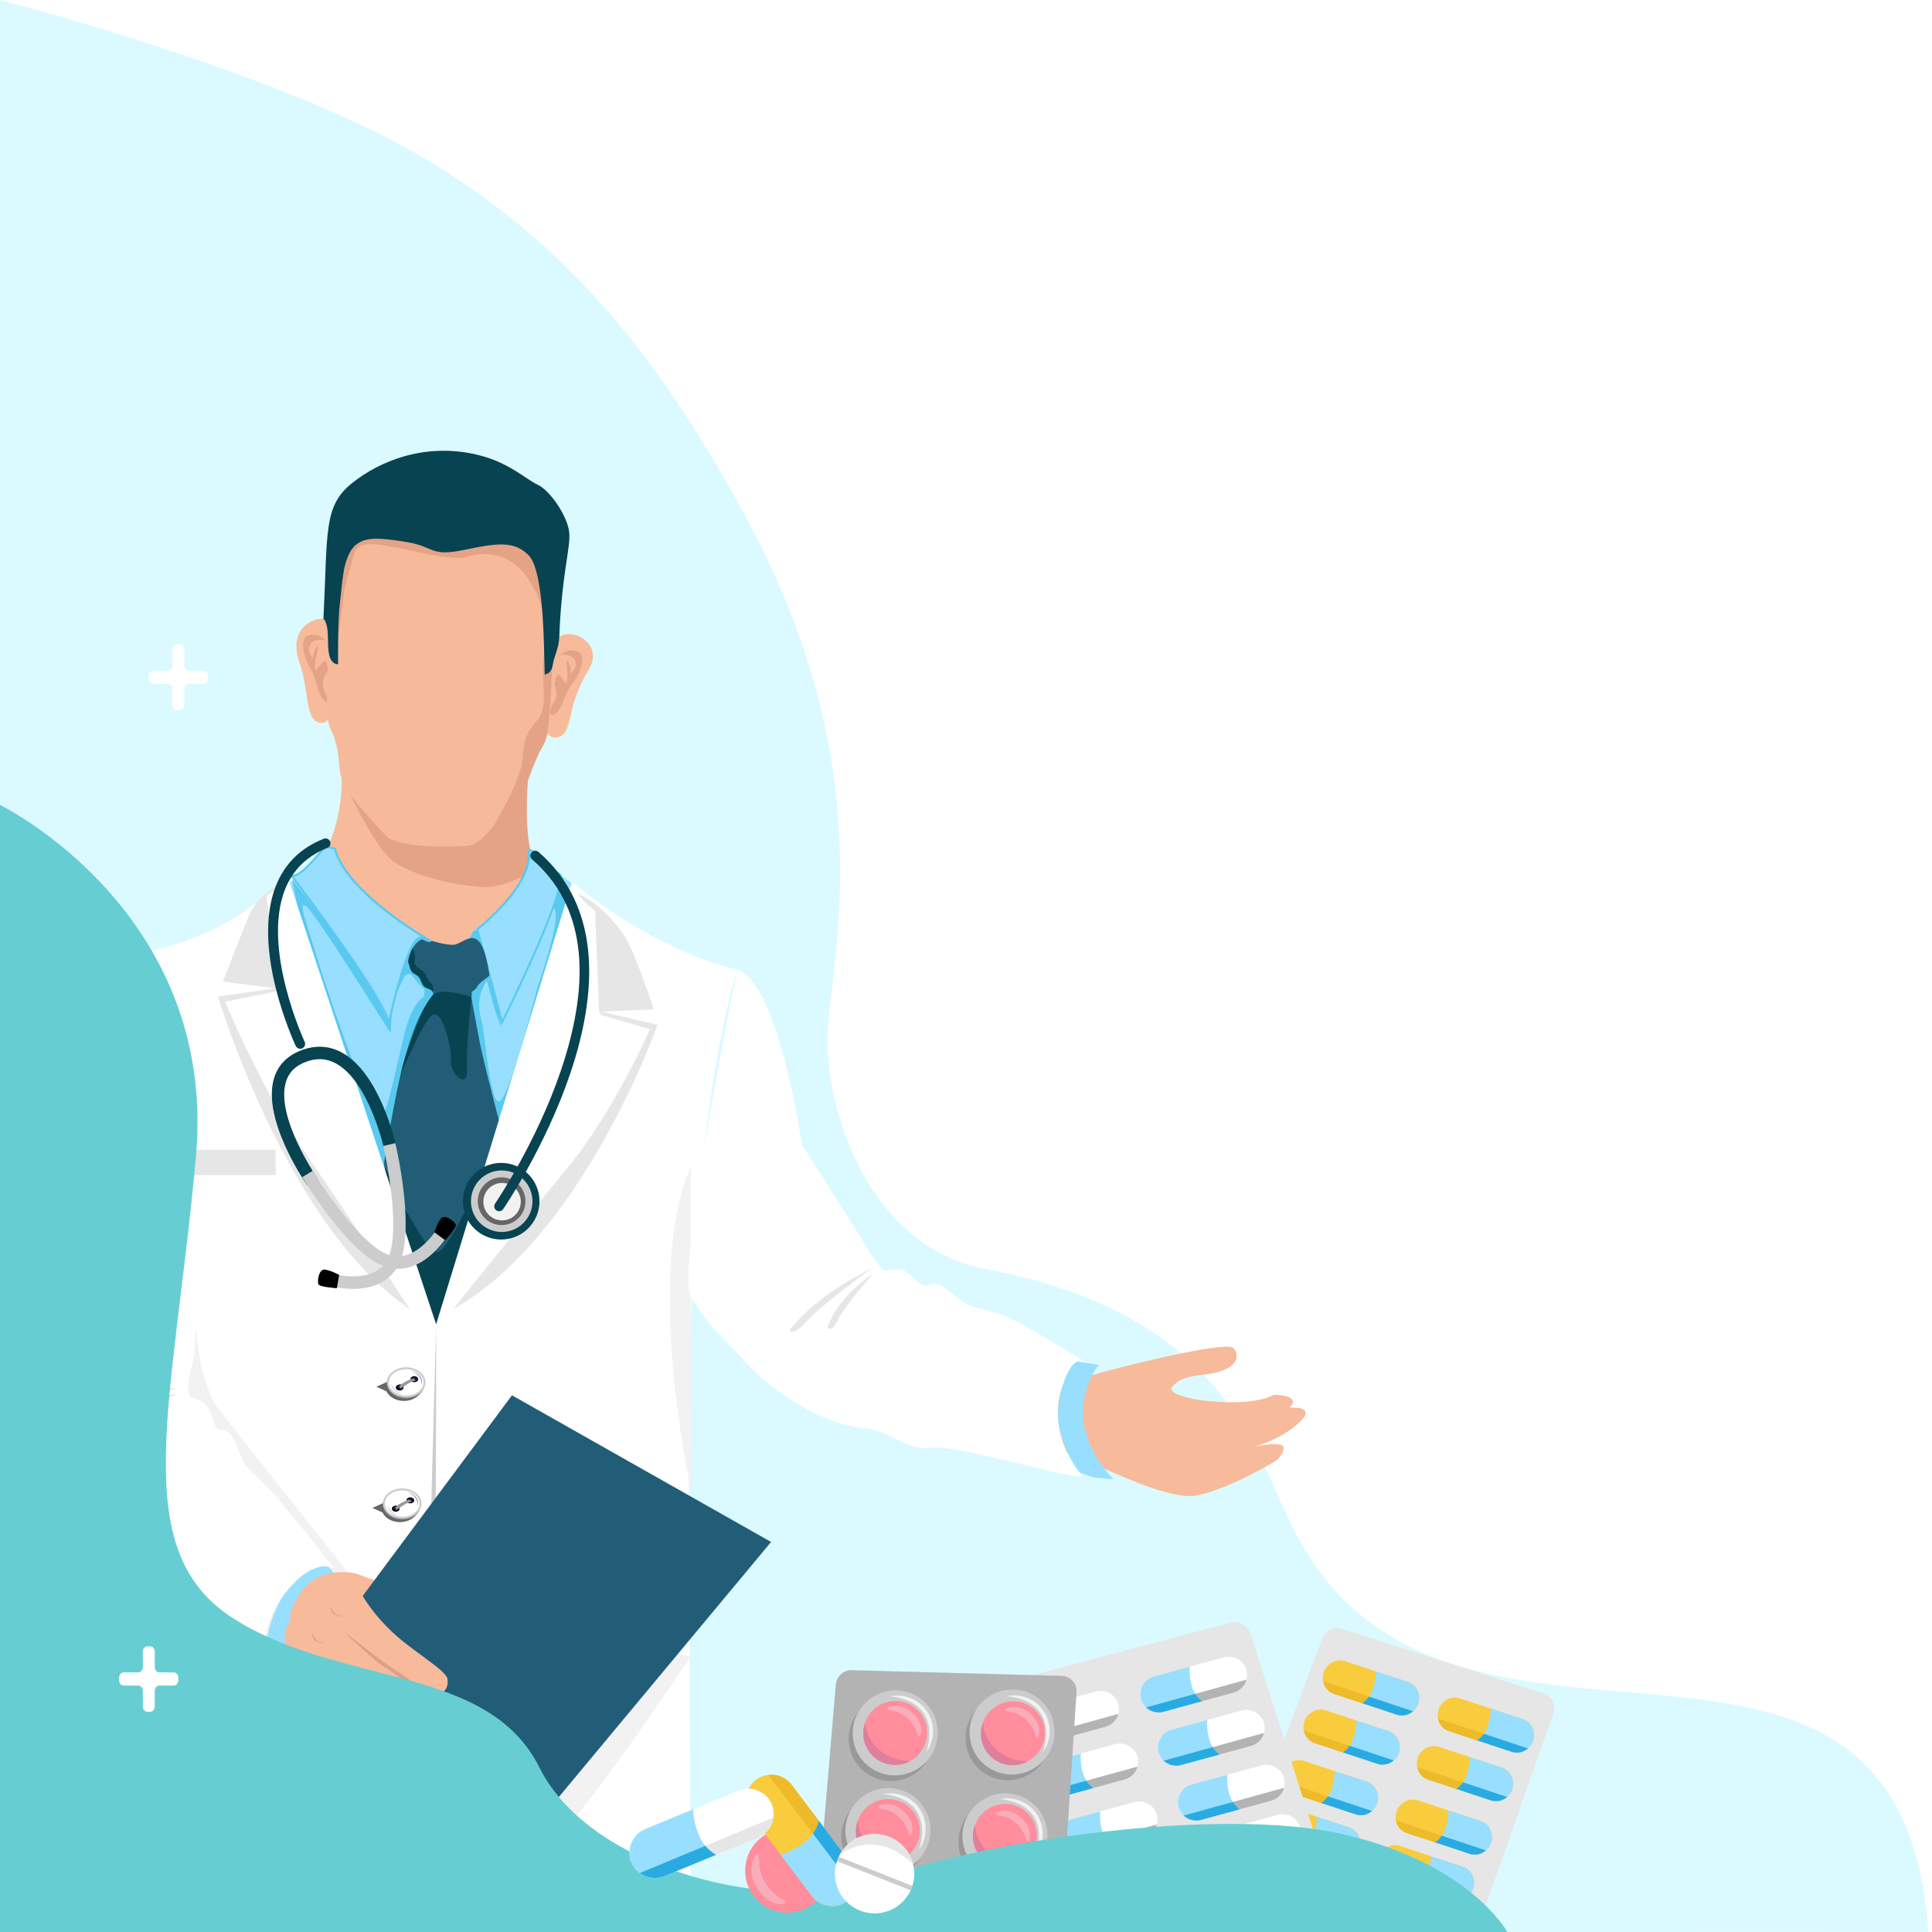 <?xml version="1.0" encoding="UTF-8"?>
<svg id="uuid-29c35d77-3d57-4a30-8007-8713b185f466" data-name="doctor free" xmlns="http://www.w3.org/2000/svg" viewBox="0 0 5000 5000">
  <defs>
    <style>
      .uuid-5a55e82f-d00f-4240-a851-8a003ff0481e {
        fill: #999;
      }

      .uuid-5a55e82f-d00f-4240-a851-8a003ff0481e, .uuid-1a74304f-e942-4cf6-b5e2-09c35cc1ef70, .uuid-32793ca8-04e9-4af8-91eb-668278562386, .uuid-23cc4577-e123-4007-826a-c64928a129c8, .uuid-e912aac9-e7f8-4ce4-b889-27c1b119d8a2, .uuid-b658ff95-576f-4dc4-b5c5-fe8b4e272569, .uuid-c16ebf00-c631-4cf8-bd59-33386040444f, .uuid-c979884c-f190-4001-b81c-6465134b524b, .uuid-95e5f629-e61e-4f56-b89e-0805f9ba19a4, .uuid-da1f37f8-d5e0-4c8b-949c-f0e56435b681, .uuid-246b99fa-4428-40a2-8e6a-3ff82c103c90, .uuid-f70882e1-4ea0-46fb-a110-da4d35f3c1e9, .uuid-51f4f21f-e0f2-45f4-9844-61f87a687811, .uuid-292d2f15-661f-4f12-b2fc-182380bdeb58, .uuid-5f885abc-fda1-4585-97b9-f0f78cb70ccb, .uuid-e993e73b-6bf3-41cb-b0b2-8a4b563c2a51, .uuid-d0aff527-c5ae-4b1e-bf77-2144449922f1, .uuid-0d6bdab3-090a-46a1-b5fc-c605e2eada1c, .uuid-8a04a2b9-9e44-4bfd-882f-287f83a4089f, .uuid-fd7b0f42-5c91-4197-87c8-a92ae2adfb40, .uuid-18fb4469-f692-46de-9778-32bb482db4f0, .uuid-6f8dbb97-461c-40fe-a96a-ee7a50be2ea7, .uuid-b2ac49e2-b07c-488c-a507-9d8d28231ca9, .uuid-1804d262-6215-4783-922f-84db9c2fa000, .uuid-792e030f-c76c-4366-ad77-5d2c3dcc7066, .uuid-580ea01d-001b-40e1-a8ad-01b2f065b993, .uuid-d161d9cf-841c-43b5-a8ba-607bdbd391db, .uuid-2c40bc09-437c-4b9d-a216-b637c2cca8ff, .uuid-7ba1c4ed-d307-4676-8a35-956cd15fa6b8, .uuid-eb7fdaaa-4ee9-4917-a1a7-54f86d01861a, .uuid-53781ee7-2b28-4d6a-b437-dce3f02e526c, .uuid-4c522bc8-0064-4965-8038-460afe83e72c, .uuid-2a7a0ace-1d72-4487-81cb-f5f80e6877d8, .uuid-a10e3299-ccfe-4f1a-a402-89bfc9817866, .uuid-b7316ac9-a56f-4dd7-b9c0-40f068b81ee8, .uuid-d4049c95-5f7b-4e95-8dfa-a142dd9843c6, .uuid-3b651df8-e705-432d-b07e-9fe350129fc9, .uuid-de2fae60-31c0-460f-ad33-10a544c10efc, .uuid-b1e14822-053c-48bb-9c0a-e79ccb4e6ca5, .uuid-fe06db6c-416a-4042-ba16-91ee853025e9 {
        stroke-width: 0px;
      }

      .uuid-1a74304f-e942-4cf6-b5e2-09c35cc1ef70, .uuid-2c40bc09-437c-4b9d-a216-b637c2cca8ff {
        fill: #074351;
      }

      .uuid-32793ca8-04e9-4af8-91eb-668278562386, .uuid-580ea01d-001b-40e1-a8ad-01b2f065b993 {
        fill: #666;
      }

      .uuid-23cc4577-e123-4007-826a-c64928a129c8, .uuid-f70882e1-4ea0-46fb-a110-da4d35f3c1e9 {
        fill: #225d77;
      }

      .uuid-e912aac9-e7f8-4ce4-b889-27c1b119d8a2 {
        fill: #191938;
      }

      .uuid-b658ff95-576f-4dc4-b5c5-fe8b4e272569 {
        fill: #66ced3;
      }

      .uuid-c16ebf00-c631-4cf8-bd59-33386040444f, .uuid-95e5f629-e61e-4f56-b89e-0805f9ba19a4, .uuid-246b99fa-4428-40a2-8e6a-3ff82c103c90, .uuid-f70882e1-4ea0-46fb-a110-da4d35f3c1e9, .uuid-5f885abc-fda1-4585-97b9-f0f78cb70ccb, .uuid-6f8dbb97-461c-40fe-a96a-ee7a50be2ea7, .uuid-1804d262-6215-4783-922f-84db9c2fa000, .uuid-580ea01d-001b-40e1-a8ad-01b2f065b993, .uuid-d161d9cf-841c-43b5-a8ba-607bdbd391db, .uuid-2c40bc09-437c-4b9d-a216-b637c2cca8ff, .uuid-7ba1c4ed-d307-4676-8a35-956cd15fa6b8, .uuid-eb7fdaaa-4ee9-4917-a1a7-54f86d01861a, .uuid-4c522bc8-0064-4965-8038-460afe83e72c, .uuid-2a7a0ace-1d72-4487-81cb-f5f80e6877d8, .uuid-a10e3299-ccfe-4f1a-a402-89bfc9817866, .uuid-b7316ac9-a56f-4dd7-b9c0-40f068b81ee8, .uuid-d4049c95-5f7b-4e95-8dfa-a142dd9843c6, .uuid-b1e14822-053c-48bb-9c0a-e79ccb4e6ca5, .uuid-fe06db6c-416a-4042-ba16-91ee853025e9 {
        fill-rule: evenodd;
      }

      .uuid-c16ebf00-c631-4cf8-bd59-33386040444f, .uuid-da1f37f8-d5e0-4c8b-949c-f0e56435b681 {
        fill: #e6e6e6;
      }

      .uuid-c979884c-f190-4001-b81c-6465134b524b {
        fill: #0c0c19;
      }

      .uuid-95e5f629-e61e-4f56-b89e-0805f9ba19a4, .uuid-de2fae60-31c0-460f-ad33-10a544c10efc {
        fill: #f2f2f2;
      }

      .uuid-51f4f21f-e0f2-45f4-9844-61f87a687811 {
        fill: #29abe2;
      }

      .uuid-292d2f15-661f-4f12-b2fc-182380bdeb58, .uuid-b1e14822-053c-48bb-9c0a-e79ccb4e6ca5 {
        fill: #59c9ef;
      }

      .uuid-5f885abc-fda1-4585-97b9-f0f78cb70ccb, .uuid-8a04a2b9-9e44-4bfd-882f-287f83a4089f {
        fill: #f7ba9b;
      }

      .uuid-e993e73b-6bf3-41cb-b0b2-8a4b563c2a51, .uuid-4c522bc8-0064-4965-8038-460afe83e72c {
        fill: #98dfff;
      }

      .uuid-d0aff527-c5ae-4b1e-bf77-2144449922f1 {
        fill: gray;
      }

      .uuid-0d6bdab3-090a-46a1-b5fc-c605e2eada1c, .uuid-b7316ac9-a56f-4dd7-b9c0-40f068b81ee8 {
        fill: #b3b3b3;
      }

      .uuid-fd7b0f42-5c91-4197-87c8-a92ae2adfb40 {
        fill: #dbfaff;
      }

      .uuid-18fb4469-f692-46de-9778-32bb482db4f0, .uuid-1804d262-6215-4783-922f-84db9c2fa000 {
        fill: #ccc;
      }

      .uuid-6f8dbb97-461c-40fe-a96a-ee7a50be2ea7 {
        fill: #f7c69b;
      }

      .uuid-b2ac49e2-b07c-488c-a507-9d8d28231ca9, .uuid-eb7fdaaa-4ee9-4917-a1a7-54f86d01861a {
        fill: #fff;
      }

      .uuid-792e030f-c76c-4366-ad77-5d2c3dcc7066 {
        fill: #edba29;
      }

      .uuid-d161d9cf-841c-43b5-a8ba-607bdbd391db {
        fill: #f6b99a;
      }

      .uuid-7ba1c4ed-d307-4676-8a35-956cd15fa6b8 {
        fill: #f9acb9;
      }

      .uuid-53781ee7-2b28-4d6a-b437-dce3f02e526c {
        fill: #64648e;
      }

      .uuid-2a7a0ace-1d72-4487-81cb-f5f80e6877d8 {
        fill: #df7f9c;
      }

      .uuid-a10e3299-ccfe-4f1a-a402-89bfc9817866 {
        fill: #f9cc3d;
      }

      .uuid-d4049c95-5f7b-4e95-8dfa-a142dd9843c6 {
        fill: #ff8d9c;
      }

      .uuid-3b651df8-e705-432d-b07e-9fe350129fc9 {
        fill: #dba089;
      }

      .uuid-fe06db6c-416a-4042-ba16-91ee853025e9 {
        fill: #e5a385;
      }
    </style>
  </defs>
  <rect class="uuid-b2ac49e2-b07c-488c-a507-9d8d28231ca9" width="5000" height="5000"/>
  <g>
    <path class="uuid-fd7b0f42-5c91-4197-87c8-a92ae2adfb40" d="m0,0s713.47,182.36,1091.77,406.02c356.1,210.53,609.99,496.34,858.69,971.06,327.95,626,201.72,1101.25,191.42,1291.11-10.29,189.87,99.15,556.58,407.15,615.36,627.14,119.68,695.35,474.51,803.16,682.64,400.27,772.7,1566.08,3.98,1638.45,1033.5l-790.77.31H0V0Z"/>
    <path class="uuid-eb7fdaaa-4ee9-4917-a1a7-54f86d01861a" d="m3143.49,4328.15h-36.8c-6.67,0-12.08-5.99-12.08-13.38v-40.77c0-7.39-5.41-13.38-12.08-13.38h-6.65c-6.67,0-12.08,5.99-12.08,13.38v40.77c0,7.39-5.41,13.38-12.08,13.38h-37.13c-6.67,0-12.08,5.99-12.08,13.38v7.37c0,7.39,5.41,13.38,12.08,13.38h37.13c6.67,0,12.08,5.99,12.08,13.38v41.12c0,7.39,5.41,13.38,12.08,13.38h6.65c6.67,0,12.08-5.99,12.08-13.38v-41.12c0-7.39,5.41-13.38,12.08-13.38h36.8c6.67,0,12.08-5.99,12.08-13.38v-7.37c0-7.39-5.41-13.38-12.08-13.38Z"/>
    <path class="uuid-eb7fdaaa-4ee9-4917-a1a7-54f86d01861a" d="m525.88,1735.66h-36.8c-6.67,0-12.08-5.99-12.08-13.38v-40.77c0-7.39-5.41-13.38-12.08-13.38h-6.65c-6.67,0-12.08,5.99-12.08,13.38v40.77c0,7.39-5.41,13.38-12.08,13.38h-37.13c-6.67,0-12.08,5.99-12.08,13.38v7.37c0,7.39,5.41,13.38,12.08,13.38h37.13c6.67,0,12.08,5.99,12.08,13.38v41.12c0,7.39,5.41,13.38,12.08,13.38h6.65c6.67,0,12.08-5.99,12.08-13.38v-41.12c0-7.39,5.41-13.38,12.08-13.38h36.8c6.67,0,12.08-5.99,12.08-13.38v-7.37c0-7.39-5.41-13.38-12.08-13.38Z"/>
  </g>
  <g>
    <g>
      <g>
        <g>
          <path class="uuid-5f885abc-fda1-4585-97b9-f0f78cb70ccb" d="m1364.79,2015.33c2.02,31.98-17.93,171.34,13.22,206.95,28.23,21.34,60.75,36.27,59.6,39.14-37.15,43.79-130.15,200.74-281.35,192.49-265.57-14.48-356.11-151.19-396.15-184.82,94.06-12.21,131.86-180.66,122.92-275.11,70.35-56.44,328.98-12.21,437.76,39.91,8.35,14.2,32.61-35.04,43.99-18.56Z"/>
          <path class="uuid-fe06db6c-416a-4042-ba16-91ee853025e9" d="m894.89,2000.84l-7.37,15.71s69.17,154.14,119.33,203.09c50.18,48.94,196,77.87,257.13,75.64,61.15-2.23,140.35-57.19,140.35-57.19,0,0-21.48-10.14-24.95-18.1-25.34-58.2-12.77-206.23-12.77-206.23l-471.72-12.92Z"/>
          <path class="uuid-6f8dbb97-461c-40fe-a96a-ee7a50be2ea7" d="m1452.58,1648.47c30.09-14.3,73.61,16.08,48.52,93.54-25.06,77.47-19.05,172.88-65.43,165.73-46.37-7.14-51-248.7,16.9-259.28Z"/>
          <path class="uuid-5f885abc-fda1-4585-97b9-f0f78cb70ccb" d="m857.71,1612.48c-16.15-29.42-119.36-1.34-83.01,101.15,27.22,76.75,12.66,158.67,59.55,157.08,46.88-1.59,89.61-239.67,23.46-258.23Z"/>
          <path class="uuid-5f885abc-fda1-4585-97b9-f0f78cb70ccb" d="m1447.45,1648.47c34.75-25.42,118.38,18.56,74.65,87.29-53.93,84.8-45.18,179.13-91.55,171.99-46.37-7.14-51-248.7,16.9-259.28Z"/>
          <path class="uuid-d161d9cf-841c-43b5-a8ba-607bdbd391db" d="m1152.76,1416.88c-58.47-4.75-209.59-61.18-243.69-25.27-19.27,20.29-13.18,85.68-22.1,107.41-20.82,50.64-33.54,95.76-39.41,212.16-7.23,143.21-3.4,150.25,17.58,197.79,18.46,59.61,6.78,74.01,22.65,117.53,14.69,32.8,85.99,112.02,117.47,141.82,39.55,25.36,148.21,24.21,205.86,20.52,32.78-2.1,66.54-51.13,112.18-110.63,51.69-67.37,38.57-87.72,65.03-132.45,26.48-44.72,23.9-49.42,32.56-200.47,5.95-103.71.63-177.76-12.96-220.34-4.94-15.42,13.17-84.62-19.24-114.12-36.42-33.16-155.24,12.58-235.92,6.04Z"/>
          <path class="uuid-fe06db6c-416a-4042-ba16-91ee853025e9" d="m848.48,1737.28s-22.49,24.09-9.17,49.63c13.32,25.55,6.97,38.62-6.56,18.61-13.56-19.99-12.76-49.17-29.98-76.62-17.23-27.43-29.32-78.16-3.45-85.1,25.9-6.95,43.5,13.91,43.5,13.91,0,0-30.62-8.13-40.24,10.95-9.64,19.09,8.32,34.31,8.32,34.31,0,0-3.33-20.66,14.3-32.97,0,0-14.51,55.83-8.77,62.78,5.72,6.95,29.95-55.55,32.06,4.51Z"/>
          <path class="uuid-fe06db6c-416a-4042-ba16-91ee853025e9" d="m1434.7,1773.01s13.46,23.22-2.79,46.98c-16.27,23.79-5.5,40.88,10.33,22.63,15.81-18.24,18.49-47.3,38.85-72.53,20.36-25.2,38.37-74.13,13.51-84.08-24.89-9.98-44.85,8.64-44.85,8.64,0,0,31.37-4.41,38.67,15.66,7.29,20.1-12.34,33.08-12.34,33.08,0,0,5.76-20.11-10.3-34.43,0,0,6.44,52.13-.07,58.34-6.53,6.22-21.84-53.67-31.02,5.71Z"/>
          <path class="uuid-fe06db6c-416a-4042-ba16-91ee853025e9" d="m1352.75,1959.06c-4.58,71.74-87.01,193.49-77.14,182.4,12.65-14.18,83.97-99.53,88.41-114.41,4.44-14.88,20.05-53.98,28.85-73.75,6.64-14.87,19.57-30.4,23.85-55.2,5.54-31.98,11.04-125.89,13.67-214.89,2.64-89.01-16.51-169.75-16.51-169.75,0,0,22.59-67.73-18.1-99.69-40.7-31.98-91.71-10.23-107.91-9.5-16.2.75-98.91,13.99-136.44,8.85-37.53-5.13-174.54-39.95-212.07-35.67-37.53,4.29-41.04,38.67-41.71,63.54-.67,24.89-11.28,48.33-14.81,54.53-5.62,9.88-7.6,155.39-7.6,155.39l16.48-128.51s9.78-39.64,19-67.71c9.22-28.09,4.17-55.04,79.58-43.85,75.42,11.17,178.94,43.28,218.34,29.91,39.37-13.37,97.72-10.72,139.78,34.08,29.74,31.69,55.98,85.61,58.62,128.08,2.65,42.47,2.11,87.52-1.62,117.82-3.74,30.31,14.98,112.21-16.36,145.16-31.32,32.95-34.54,65.15-36.33,93.18Z"/>
        </g>
        <path class="uuid-2c40bc09-437c-4b9d-a216-b637c2cca8ff" d="m837.04,1601.46s10.8,7.29,11.44,43.58c.69,39.54,1.09,63.34,18.93,72.78l7.58,1.47s-1.17-114.07,4.87-160.04c6.04-45.97,6.97-122.48,42.15-150.03,24.79-19.41,58.42-18.26,131.11-6.31,72.69,11.95,59.3,39.03,149.37,19.92,90.06-19.12,130.45-21.91,166.29,14.94,35.85,36.84,38.23,209.83,39.43,245.32,1.2,35.49,1.39,62.38,1.39,62.38,0,0,17.17,0,21.03-24.89,3.86-24.89,15.67-41.9,16.81-72.09,6.14-162.91,28.88-226.92,25.89-268.75s-49.29-110.25-81.66-125.18c-32.37-14.94-77.06-60.93-165.06-79.66-127.75-27.19-241.35,16.08-316.03,75.83-74.68,59.75-62.12,129.02-73.55,350.76Z"/>
      </g>
      <g>
        <path class="uuid-4c522bc8-0064-4965-8038-460afe83e72c" d="m1281.82,2373.2s-69.38,19.32-75.27,81.8c-6.64,70.48-4.87,181.09-4.87,181.09l-63.79,879.47s201.96-234.84,266.37-409.78c67.13-182.3,173.32-744.43,173.32-744.43l-131.17-100.53-164.6,112.38Z"/>
        <g>
          <path class="uuid-4c522bc8-0064-4965-8038-460afe83e72c" d="m1367.89,2202.44s21.86,74.96-132.56,202.5c0,0,44.8,165.91,64.11,240.66,0,0,182.84-368.57,146.97-384.78-35.56-16.08-65.82-70.87-78.52-58.38Z"/>
          <path class="uuid-292d2f15-661f-4f12-b2fc-182380bdeb58" d="m1296.93,2646.25c-19.09-73.88-63.66-238.97-64.1-240.64l-.44-1.62,1.29-1.06c150.84-124.59,131.92-199.04,131.71-199.78l-.42-1.49,1.1-1.08c1.74-1.71,3.82-2.58,6.19-2.58,7.95,0,17.8,10.28,30.28,23.29,12.7,13.25,28.52,29.74,44.95,37.16,2.27,1.02,3.94,2.99,4.96,5.85,16.16,45.26-143.85,368.71-150.68,382.46l-3.1,6.25-1.75-6.76Zm73.89-442.75c2.41,12.4,8.97,85.03-132.54,202.37,4.55,16.82,43.09,159.8,61.94,232.32,58.03-117.52,159.46-338.19,147.34-372.15-.54-1.49-1.25-2.43-2.21-2.86-17.33-7.84-33.54-24.73-46.55-38.3-10.7-11.15-20.8-21.69-26.53-21.69-.54,0-1.01.1-1.44.3Z"/>
        </g>
        <path class="uuid-292d2f15-661f-4f12-b2fc-182380bdeb58" d="m1208.65,2444.98s11.19-12.83,18.35-14.79c14.03-3.83,38.75,162.64,71.28,229.34,0,0-17.6-94.5-43.02-182.02-12.87-44.27-19.27-78.27-28.16-69.31-8.9,8.96-18.45,36.77-18.45,36.77Z"/>
        <polygon class="uuid-4c522bc8-0064-4965-8038-460afe83e72c" points="1118.48 3461.65 1155.83 2596.47 1118.31 2437.67 818.44 2239.38 660.04 2342.55 1118.48 3461.65"/>
        <path class="uuid-f70882e1-4ea0-46fb-a110-da4d35f3c1e9" d="m1266.72,2525.18s-7.77,10.46-12.2,18.19c-4.42,7.73-7.18,19.33-13.25,28.17-6.08,8.83-11.05,11.59-11.05,11.59,0,0,5.52,11.6,0,12.7-5.53,1.11-82.47-25.92-106.22.04,0,0-.9-21.02-4.76-28.2-3.86-7.18-26.51-17.11-27.05-29.27-.57-12.15-16.58-12.7-25.98-29.82l-9.38-17.12s6.07-58.01,37.47-60.94c12.17-1.13,48.67,15.11,78.47,14.56,29.84-.55,72.95-72.39,93.93,80.1Z"/>
        <path class="uuid-f70882e1-4ea0-46fb-a110-da4d35f3c1e9" d="m1326.02,3027.06l-153.58,361.25-179.92-381.77s44.42-348.67,121.1-426.28c0,0,11.78-35.02,106.22-.03,0,0,34.78,173.96,106.18,446.83Z"/>
        <path class="uuid-2c40bc09-437c-4b9d-a216-b637c2cca8ff" d="m1029.49,2799.04s65.58-162.21,91.09-173.41c25.5-11.21,49.41,90.16,46.56,121.35-2.86,31.19,44.27,75.37,41.5,20.79-2.78-54.58,11.18-187.54,11.18-187.54,0,0-84.13-30.9-106.22.03-22.1,30.94-75.01,176.45-84.12,218.78Z"/>
        <path class="uuid-2c40bc09-437c-4b9d-a216-b637c2cca8ff" d="m1277.41,2976.5s-102.04,237.54-139.52,261.72c-37.46,24.19-145.38-231.68-145.38-231.68,0,0,29.06,153.43,50.74,201.73,22.45,50.01,75.23,253.37,75.23,253.37,0,0,71.52-180.43,158.92-485.15Z"/>
        <path class="uuid-b1e14822-053c-48bb-9c0a-e79ccb4e6ca5" d="m1264.54,2544.5s-7.38-7.53-10.93,0c-3.55,7.52-21.75,43.92-8.74,90.7,12.99,46.79,21.52,220.96,47.31,215.31,25.8-5.64,98.42-294.46,98.42-294.46,0,0,66.88-189.77,42.61-205.08l19.24-86.68,23.35,48.56,4.6,99.27s-61.97,327.48-157.42,607.72c0,0-68.05-253.34-81.42-322.38-13.37-69.04-21.72-117.24-21.72-117.24,0,0,3.04-8.16,0-12.7,0,0,12.07-6.55,15.5-14.67,3.44-8.12,24.97-22.14,31.38-27.68l-2.18,19.33Z"/>
        <path class="uuid-b1e14822-053c-48bb-9c0a-e79ccb4e6ca5" d="m1047.33,2526.04s12.13-13,20.79,0c8.66,13,24.11,29.46,28.52,32.93,4.41,3.46,0,21.3,0,21.3,0,0-28.52,10.76-49.3,92.21-20.8,81.44-50.26,237.39-67.58,227.86-17.33-9.53-115.8-281.95-153.42-404.14-37.62-122.19-54.52-162.12-35.03-151.9,19.5,10.22,219.63,329.92,219.63,329.92l2.93-50.36-8.12,27.83s-18.85-69.42-122.29-209.48c-77.3-104.67-127.25-166.05-127.25-166.05,0,0,30.81,173.06,77.55,313.94,46.74,140.88,158.75,428.69,158.75,428.69,0,0,29.19-189.95,53.93-276.66,24.75-86.71,43.55-128.96,74.75-168.89,0,0,1.83-6.71-12.35-21.15-6.69-6.81-21-15.64-24.85-22.94-3.85-7.31-.29-10.09-6.31-14.9-6.03-4.81-21.16-17.14-20.83-22.76,2.84-47.72,37.34-62.58,37.34-62.58,0,0-22.54-19.99-55.51,72.4-6.24,17.5-14.73,72.85-14.73,72.85l23.39-48.09Z"/>
        <path class="uuid-1a74304f-e942-4cf6-b5e2-09c35cc1ef70" d="m1066.53,2455.46s-13.05,28.18-9.68,36c3.38,7.83,3.49,20.72,13.01,27.22,9.53,6.5,8.61,3.77,14.14,10.45,5.55,6.67,7.52,19.44,14.89,25.07s20.19,6.67,20.36,13.47c0,0,6.5-14.88-3.03-21.81-9.53-6.93-13.86-28.02-23.39-34.08-9.53-6.07-22.53-11.3-19.5-26.46,3.03-15.16-6.06-31.41-6.06-31.41l-.73,1.55Z"/>
        <g>
          <path class="uuid-4c522bc8-0064-4965-8038-460afe83e72c" d="m866.54,2196.43s-16.74-6.35-24.41-2.72c-12.74,6.03-57.82,75.12-87.05,73.05,0,0,260.53,342.01,250.66,384.9,0,0,50.95-244.61,86.35-223.97,18.54,10.8,21.8,7.05,21.8,7.05,0,0-215.71-120.7-247.36-238.31Z"/>
          <path class="uuid-292d2f15-661f-4f12-b2fc-182380bdeb58" d="m1007.61,2652.06l.67.14-5.02-1.36c6.48-34.2-160.86-265.16-250.24-382.51l-3.49-4.57,5.73.41c18.38,1.27,44.52-28.73,63.53-50.5,10.19-11.66,17.55-20.09,22.23-22.3,1.93-.91,4.37-1.38,7.28-1.38,8.49,0,18.74,3.85,19.16,4.01l1.24.47.35,1.28c31,115.21,243.97,235.52,246.11,236.72l2.8,1.57-2.1,2.41c-.49.57-1.73,1.52-4.43,1.52-4.54,0-11.49-2.7-20.64-8.04-1.02-.59-2.02-.88-3.07-.88-23.88,0-60.55,133.24-79.36,222.79l-.1.4-.65-.19Zm83.8-227.55c-55.31-33.76-200.06-129.88-227.02-226.08-2.85-.97-10.15-3.24-16.09-3.24-2.14,0-3.83.29-5.06.87-3.69,1.75-11.87,11.11-20.52,21.03-18.14,20.77-42.57,48.76-62.6,52,27.87,36.73,222.17,294.45,246.06,368.16,12.41-56.62,49.67-213.4,81.54-213.4,1.26,0,2.49.22,3.7.65Z"/>
        </g>
      </g>
      <g>
        <path class="uuid-b2ac49e2-b07c-488c-a507-9d8d28231ca9" d="m429.85,4108.71l-28.57,828.65h1386.26l-2.82-646.27v-6.64l-.08-88.01v-.33l-.21-268.03c-.46-19.43-.87-38.65-1.2-57.66-.25-13.2-.46-26.32-.58-39.27v-.08c-2.91-220.45,3.03-411.83,13.66-575.24l.04-.66c32.76-502.84,109.97-740.72,111.47-745.37.04-.04.04-.08.04-.08-218.58-53.8-395.81-201.27-423.42-225.1,0,0-.04,0-.04-.04-2.41-2.08-3.7-3.2-3.7-3.2l-1.41,4.65-6.39,20.8-2.28,7.39-178.35,580.6-1.25,4.07-35.58,115.79-9.84,32.09-.87,2.78v.04l-22.71,73.9-10.09,32.84-58.74,191.18-4.03,13.16-.04.08-20.38,66.43-7.76-23.33v-.04l-43.34-130.73-10.55-31.88-20.43-61.36s.04-.12,0-.17l-41.93-126.54-.04-.08-7.39-22.42-.04-.17-.04-.12-4.44-13.12v-.08l-72.82-219.74-24.7-74.52-125.63-379-.04-.17-.04-.08-19.72-59.49-.62-1.74v-.04l-3.24-9.8-6.68-4.15c-8.22,8.8-16.56,17.15-25.03,25.16,0,0-.04,0-.04.04-.71.71-1.41,1.41-2.16,2.03l-.04.04c-15.69,14.78-31.72,28.23-47.95,40.56-.04.04-.08.08-.12.12-140.24,106.9-293.06,129.82-322.12,133.31-3.24.37-4.94.54-4.94.54,152.49,199.32,81,818.65,81,818.65l27.11,304.02.29,3.07,1.16,12.91.33,3.86,6.43,72.07-15.44,281.06c-.04.33-.04.71-.08,1.08l-7.8,141.82Z"/>
        <path class="uuid-da1f37f8-d5e0-4c8b-949c-f0e56435b681" d="m724.92,2289.35s-55.02,20.57-79.73,78.71c-17.11,40.25-68.33,172.27-68.33,172.27l136.29,17.32-149.01,21.56s176.24,592.3,496.78,809.09c0,0-190.87-289.79-273.26-407.88-110.21-157.93-204.98-388.13-204.98-388.13l129.73-26.16,5.73-10.63-28.01-236.86s10.4-6.58,16.15-10.83c6.2-4.59,18.63-18.46,18.63-18.46Z"/>
        <path class="uuid-da1f37f8-d5e0-4c8b-949c-f0e56435b681" d="m1494.87,2312.86s22.74,9.28,42.33,24.07c37.04,27.97,65.34,63.57,83.29,92.61,22.99,37.2,71.85,182.71,71.85,182.71l-137.25,5.9,146.68,33.92s-191.82,546.97-529.34,736.25c0,0,201.05-251.01,293.02-361.81,123-148.18,216.75-362.95,216.75-362.95l-127.09-36.91-4.82-11.07-9.35-237.74.42-18.2s-11.06-10.52-13.2-12.05c-16.34-11.7-33.29-34.73-33.29-34.73Z"/>
        <g>
          <g>
            <g>
              <path class="uuid-32793ca8-04e9-4af8-91eb-668278562386" d="m997.86,3588.87c0,20.26,21.29,36.68,47.54,36.68s47.54-16.42,47.54-36.68-21.28-36.67-47.54-36.67c-20.89,0-38.64,10.4-45.01,24.86-1.63,3.7-2.52,7.68-2.52,11.81Z"/>
              <g>
                <path class="uuid-d0aff527-c5ae-4b1e-bf77-2144449922f1" d="m1003.27,3583.46c0,20.26,21.27,36.68,47.53,36.68s47.55-16.42,47.55-36.68-21.29-36.67-47.55-36.67-47.53,16.42-47.53,36.67Z"/>
                <g>
                  <path class="uuid-b2ac49e2-b07c-488c-a507-9d8d28231ca9" d="m1003.65,3577.68c0,20.26,21.29,36.67,47.54,36.67s47.53-16.41,47.53-36.67-21.27-36.68-47.53-36.68-47.54,16.43-47.54,36.68Z"/>
                  <path class="uuid-18fb4469-f692-46de-9778-32bb482db4f0" d="m1001.08,3577.68c0-21.64,22.48-39.25,50.11-39.25s50.1,17.61,50.1,39.25-22.48,39.25-50.1,39.25-50.11-17.61-50.11-39.25Zm5.14,0c0,18.8,20.17,34.1,44.97,34.1s44.96-15.3,44.96-34.1-20.17-34.11-44.96-34.11-44.97,15.3-44.97,34.11Z"/>
                </g>
                <path class="uuid-c979884c-f190-4001-b81c-6465134b524b" d="m1024.26,3590.87c0,4.31,4.53,7.8,10.12,7.8s10.13-3.49,10.13-7.8-4.54-7.81-10.13-7.81-10.12,3.5-10.12,7.81Z"/>
                <path class="uuid-e912aac9-e7f8-4ce4-b889-27c1b119d8a2" d="m1028.46,3589.17c0,3.24,3.44,5.85,7.67,5.85s7.67-2.62,7.67-5.85-3.44-5.85-7.67-5.85-7.67,2.62-7.67,5.85Z"/>
                <path class="uuid-c979884c-f190-4001-b81c-6465134b524b" d="m1062.09,3569.25c0,4.31,4.54,7.81,10.13,7.81s10.1-3.5,10.1-7.81-4.53-7.8-10.1-7.8-10.13,3.49-10.13,7.8Z"/>
                <path class="uuid-e912aac9-e7f8-4ce4-b889-27c1b119d8a2" d="m1065.02,3569.48c0,3.51,3.81,6.34,8.52,6.34s8.51-2.84,8.51-6.34-3.81-6.34-8.51-6.34-8.52,2.83-8.52,6.34Z"/>
              </g>
              <path class="uuid-5a55e82f-d00f-4240-a851-8a003ff0481e" d="m1075.05,3573.08s-2.06-6.98-7.52-5.4c-5.45,1.57-30.81,12.24-34.24,21.19,0,0,1.82,5.48,4.52,4.13,2.7-1.35,26.16-19.59,37.24-19.92Z"/>
            </g>
            <polygon class="uuid-32793ca8-04e9-4af8-91eb-668278562386" points="973.99 3588.87 1000.49 3600.87 1000.38 3577.06 973.99 3588.87"/>
          </g>
          <g>
            <path class="uuid-53781ee7-2b28-4d6a-b437-dce3f02e526c" d="m1090.52,3583.85s10.79-26.87-30.94-37.89c0,0,34.98,8.32,30.94,37.89Z"/>
            <path class="uuid-53781ee7-2b28-4d6a-b437-dce3f02e526c" d="m1011.47,3580.33s5.98,21.78,28.6,27.3c0,0-21.74-2.03-28.6-27.3Z"/>
          </g>
        </g>
        <g>
          <g>
            <g>
              <path class="uuid-32793ca8-04e9-4af8-91eb-668278562386" d="m987.58,3902.47c0,20.25,21.29,36.68,47.54,36.68s47.54-16.43,47.54-36.68-21.29-36.67-47.54-36.67c-20.9,0-38.65,10.4-45.02,24.86-1.63,3.71-2.52,7.68-2.52,11.81Z"/>
              <g>
                <path class="uuid-d0aff527-c5ae-4b1e-bf77-2144449922f1" d="m992.98,3897.07c0,20.25,21.28,36.67,47.54,36.67s47.54-16.42,47.54-36.67-21.28-36.68-47.54-36.68-47.54,16.42-47.54,36.68Z"/>
                <g>
                  <path class="uuid-b2ac49e2-b07c-488c-a507-9d8d28231ca9" d="m993.37,3891.28c0,20.26,21.29,36.67,47.54,36.67s47.53-16.41,47.53-36.67-21.27-36.68-47.53-36.68-47.54,16.42-47.54,36.68Z"/>
                  <path class="uuid-18fb4469-f692-46de-9778-32bb482db4f0" d="m990.8,3891.28c0-21.64,22.48-39.25,50.11-39.25s50.1,17.61,50.1,39.25-22.48,39.24-50.1,39.24-50.11-17.6-50.11-39.24Zm5.14,0c0,18.8,20.17,34.1,44.97,34.1s44.96-15.3,44.96-34.1-20.17-34.11-44.96-34.11-44.97,15.3-44.97,34.11Z"/>
                </g>
                <path class="uuid-c979884c-f190-4001-b81c-6465134b524b" d="m1013.98,3904.46c0,4.31,4.53,7.81,10.12,7.81s10.13-3.5,10.13-7.81-4.54-7.8-10.13-7.8-10.12,3.49-10.12,7.8Z"/>
                <path class="uuid-e912aac9-e7f8-4ce4-b889-27c1b119d8a2" d="m1018.17,3902.78c0,3.23,3.43,5.85,7.67,5.85s7.66-2.62,7.66-5.85-3.43-5.86-7.66-5.86-7.67,2.62-7.67,5.86Z"/>
                <path class="uuid-c979884c-f190-4001-b81c-6465134b524b" d="m1051.81,3882.85c0,4.31,4.54,7.81,10.13,7.81s10.11-3.5,10.11-7.81-4.53-7.81-10.11-7.81-10.13,3.5-10.13,7.81Z"/>
                <path class="uuid-e912aac9-e7f8-4ce4-b889-27c1b119d8a2" d="m1054.73,3883.08c0,3.5,3.81,6.35,8.52,6.35s8.51-2.85,8.51-6.35-3.8-6.34-8.51-6.34-8.52,2.83-8.52,6.34Z"/>
              </g>
              <path class="uuid-5a55e82f-d00f-4240-a851-8a003ff0481e" d="m1064.76,3886.67s-2.06-6.97-7.51-5.4c-5.45,1.58-30.82,12.25-34.24,21.19,0,0,1.81,5.48,4.52,4.14,2.7-1.35,26.16-19.58,37.23-19.93Z"/>
            </g>
            <polygon class="uuid-32793ca8-04e9-4af8-91eb-668278562386" points="963.71 3902.47 990.21 3914.47 990.1 3890.65 963.71 3902.47"/>
          </g>
          <g>
            <path class="uuid-53781ee7-2b28-4d6a-b437-dce3f02e526c" d="m1080.24,3897.45s10.78-26.87-30.94-37.9c0,0,34.98,8.33,30.94,37.9Z"/>
            <path class="uuid-53781ee7-2b28-4d6a-b437-dce3f02e526c" d="m1001.19,3893.93s5.98,21.79,28.61,27.3c0,0-21.74-2.02-28.61-27.3Z"/>
          </g>
        </g>
        <rect class="uuid-da1f37f8-d5e0-4c8b-949c-f0e56435b681" x="435.43" y="2975.61" width="278.04" height="65.42"/>
        <path class="uuid-de2fae60-31c0-460f-ad33-10a544c10efc" d="m401.28,4937.36h126.57s-12.32-111.06,1.23-180.51c2.57-17.02,5.27-30.1,8.1-37.99,18.02-50.11,324.74,96.11,549.96,161.91l2.12.62c7.97,2.33,15.78,4.53,23.5,6.6,18.22,4.94,35.79,9.26,52.48,12.75,1.25.04,2.45.04,3.7.04,47.99,0,95.44-2.28,142.27-6.73,130.9-88.18,440.48-553.11,473.53-602.97,1.83-2.86,2.82-4.36,2.82-4.36l-2.82-.66-1.2-.29-489.34-116.24-30.06-7.14-138.04-32.8-16.27-3.86-5.94-1.37-106.7-25.37c-.08,0-.17-.04-.25-.08l-29.64-7.02h-.04l-59.28-14.07s-2.45-3.03-6.93-8.68c-41.72-52.1-260.26-325.15-336.86-425.54-33.09-43.38-50.19-127.2-58.74-213.35v-.75c-7.93-79.09-8.55-160.08-7.76-213.35v-.29c0-.21.04-.46,0-.66,0-.21,0-.54.04-.95.46-29.52,1.37-50.19,1.7-56.83-2.62,31.84-31.3,394.27-61.65,808.39-.04.33-.04.71-.08,1.08-3.36,46.12-6.77,92.91-10.17,139.95-14.16,196.04-26.2,649.69-26.2,830.52Z"/>
        <path class="uuid-18fb4469-f692-46de-9778-32bb482db4f0" d="m1091.38,4672.52c7.85.46,15.69.83,23.58,1.12.12-3.9.25-7.8.37-11.75,1.7-53.93,7.24-43.95,8.61-103.32,2.41-103.91-2.24-55.47-.74-166.4.04-1.66.04-3.36.08-5.02.37-27.57.71-55.13,1.04-82.62v-2.24c.66-58.2,1.25-116.08,1.74-172.7.75-88.68,1.33-174.32,1.7-253.49,1.16-228.75,1.04-403.45.95-441.31v-7.64l-.21,8.18v.04l-12.37,456.38-6.35,233.98-4.36,160.54-.08,2.99-2.49,91.75-.12,4.94-.08,1.78-.12,4.73-1.95,154.36-8.73,108.47-.46,17.23Z"/>
        <path class="uuid-de2fae60-31c0-460f-ad33-10a544c10efc" d="m1787.53,3019.85l.46,837.32s-122.73-561.1-.46-837.32Z"/>
      </g>
      <g>
        <path class="uuid-5f885abc-fda1-4585-97b9-f0f78cb70ccb" d="m3299.4,3781.99s-114.58,69.87-200.98,88.08c-86.4,18.21-303.1-106.38-393.86-131.61-90.75-25.23-184.65,5.02-184.65,5.02,0,0,24.55-139.67,90.23-182.23,65.68-42.56,125.25,25.16,202.49,1.56,77.25-23.59,361.22-94.18,379.42-74.09,18.19,20.09,8.1,48.56-38.57,61.76-46.67,13.2-90.09,3.84-119.12,37.63-29.03,33.78,194.69,60.51,261.82,21.79,0,0,74.03-.97,41.54,33.34,0,0,72.83-6.83,24.27,38.5-48.56,45.34-117.93,63.15-117.93,63.15,0,0,79.89-18.69,77.81,2.77-2.08,21.46-22.47,34.32-22.47,34.32Z"/>
        <g>
          <path class="uuid-b2ac49e2-b07c-488c-a507-9d8d28231ca9" d="m1907.8,2509.77s-159.82,776.63-119.81,845.6c50.16,86.45,109.28,130.94,157.19,186.49,0,0,137.13,140.49,296.29,155.05,58.9,5.39,113.44,61.35,168.64,49.7,55.2-11.65,412.5,96.43,389.46,70.62-88.71-99.33-79.39-264.49,12.54-290.05,0,0-172.24-108.36-219.37-124.92-38.48-13.52-67.05-12.5-101.91-33.65-16.35-9.92-41.31-36.77-62.23-44.52-28.72-10.64-22.95,13.29-46.96-2.13-14.24-9.13-30.56-31.07-46.72-36.01-10.7-3.26-44.63,2.82-44.63,2.82,0,0-12.49-3.92-49.28-64-65.12-106.33-165.53-262.24-165.53-262.24,0,0-60.46-421.22-167.71-452.76Z"/>
          <path class="uuid-e993e73b-6bf3-41cb-b0b2-8a4b563c2a51" d="m2843.67,3532.45s-114.26,133.24,38.28,296.21c0,0-20.04-2.69-45.07-4.09-10.57-.59-43.08-14.11-43.08-14.11,0,0-70.55-88.88-52.72-184.79,18.1-97.35,48.04-102.34,48.04-102.34l54.56,9.11Z"/>
          <path class="uuid-da1f37f8-d5e0-4c8b-949c-f0e56435b681" d="m2141.89,3436.3s10.67,13.82,26.82-20.75c16.15-34.56,90.82-119.32,90.82-119.32,0,0-92,58.07-117.64,140.07Z"/>
          <path class="uuid-da1f37f8-d5e0-4c8b-949c-f0e56435b681" d="m2043.35,3443.74s8.42,15.31,43.55-23.94c35.13-39.25,167.17-136.25,167.17-136.25,0,0-143.97,67.36-210.71,160.19Z"/>
        </g>
      </g>
      <g>
        <g>
          <path class="uuid-b2ac49e2-b07c-488c-a507-9d8d28231ca9" d="m341.78,2469.63s-74.27-10.55-85.26,26.27c-14.59,48.92-44.6,114.44-44.6,114.44v28.37s-97.68,185.93-58.5,345.33c0,0-21.53,51.67-14.38,167.98,3.02,49.23-37.65,135.45-35.56,215.16,2.62,99.92-51.05,233.34-35.6,305.05,0,0,53.07,189.01,185.82,278.03,49.12,32.94,70.19,108.19,124.23,124.41,54.04,16.21,315.9,282.24,308.04,248.55-30.29-129.68,85.57-286.38,178.51-264.77,0,0-127.84-161.45-161.28-198.56-27.3-30.3-52.87-43.09-73.34-78.36-9.6-16.54-18.65-52.06-33.3-68.89-20.11-23.1-26.51.67-40.2-24.36-8.12-14.83-11.94-41.92-23.77-53.99-7.83-7.98-40.53-18.91-40.53-18.91,0,0-13.37-19.1,6.07-86.81,16.69-58.17-.54-313.03-.54-313.03,0,0,31.39-443.93-155.81-745.91Z"/>
          <path class="uuid-e993e73b-6bf3-41cb-b0b2-8a4b563c2a51" d="m879.29,4089.07s-182.35,67.51-126.51,283.64c0,0-16.3-11.95-37.61-25.18-9-5.58-32.42-34.58-32.42-34.58,0,0-.74-120.98,60.85-196.62,62.52-76.78,106.87-61.48,106.87-61.48l28.81,34.22Z"/>
          <path class="uuid-da1f37f8-d5e0-4c8b-949c-f0e56435b681" d="m291.1,3673.78s2.75,17.24,33.49-5.37c30.74-22.6,136.87-61.23,136.87-61.23,0,0-108.58,6.91-170.36,66.6Z"/>
          <path class="uuid-da1f37f8-d5e0-4c8b-949c-f0e56435b681" d="m201.04,3633.11s.06,17.47,49.69-.15c49.64-17.62,212-39.52,212-39.52,0,0-158.65-9.83-261.7,39.68Z"/>
        </g>
        <g>
          <path class="uuid-8a04a2b9-9e44-4bfd-882f-287f83a4089f" d="m1073.43,4189.27s-26.86-19.66-40.79-60.77c-10.12-29.87-60.31-34.93-102.7-53.26-23.12-10-117.46-19.65-158.23,55.99-40.72,75.63-8.48,41.94-24.72,68.27-16.23,26.33-7.97,54.47-8.59,76.88-.6,22.42-8.09,72.38,5.01,91.19,13.09,18.8,21.82,25.56,44.86,40.44,23.02,14.88,86.19,61.57,114.84,60.16,28.65-1.42,85.96-21.28,83.17-30.31,0,0,47.53-11.63,53.76-27.71,0,0,47.38,6.37,58.5-25.06,0,0,32.76,8.58,49.13-7.43,10.45-10.24,23.86-25.32-6.72-57.54-30.6-32.22-92.41-68.88-111.41-86.74-18.99-17.85-56.15-73.44-52.9-66.16,25.54,57.33,106.25,105.56,106.25,105.56,0,0,3.06-37.22,3.74-45.9,1.62-20.37-13.21-37.6-13.21-37.6Z"/>
          <path class="uuid-3b651df8-e705-432d-b07e-9fe350129fc9" d="m895.65,4229.06c84.5,76.99,85.04,76.76,100.57,85.95,17.81,10.53,102.09,72.24,102.09,72.24l4.69.52,8.05-.16s-55.52-45.22-80.09-60.6c-63.9-40.04-131.24-100.35-135.31-97.95Z"/>
          <path class="uuid-3b651df8-e705-432d-b07e-9fe350129fc9" d="m1045.57,4410.57l-5.53-.43-59.75-20.6-95.62-62.28s-27.75-15.15-31.39-16.51c0,0-7.09-17.4,6.52-7.34,15.71,11.64,105.55,73.95,119.24,80.29,16.26,7.51,66.53,26.87,66.53,26.87Z"/>
          <path class="uuid-3b651df8-e705-432d-b07e-9fe350129fc9" d="m991.52,4433.52l-5.52,6.38s-51.19-8.92-57.8-13.45c-6.61-4.54-42.77-25.19-55.79-31.88-13.03-6.68-43.12-17.64-48.24-18.69-5.11-1.05-8.33-10.42.9-7.97,9.21,2.45,75.37,35.02,88.61,44.1,13.23,9.07,33.3,16.54,45.8,19.37,12.49,2.82,32.05,2.15,32.05,2.15Z"/>
          <path class="uuid-3b651df8-e705-432d-b07e-9fe350129fc9" d="m1008.22,4333.05c-.25,1.7,2.95,36.83-31.23,43.53,0,0,4.21,6.87,8.04,4.46,3.84-2.42,27.93-23.16,23.19-47.99Z"/>
          <path class="uuid-3b651df8-e705-432d-b07e-9fe350129fc9" d="m974.9,4402.01c-.15.94,4.22,25.77-28.96,29.39,0,0,4.3,4.94,7.95,3.36,3.63-1.57,26.4-15.27,21.01-32.75Z"/>
          <path class="uuid-3b651df8-e705-432d-b07e-9fe350129fc9" d="m923.09,4431.81s-4.57,28.06-29.81,30.93c0,0,4.4,5.17,8.15,3.52,3.75-1.67,27.14-16.13,21.66-34.46Z"/>
          <path class="uuid-3b651df8-e705-432d-b07e-9fe350129fc9" d="m771.76,4294.51s-2.99,20.33,15.68,25.27c18.69,4.93,15.49,1.73,15.49,1.73,0,0-25.02.76-31.17-27Z"/>
          <path class="uuid-3b651df8-e705-432d-b07e-9fe350129fc9" d="m808.08,4224.5s-2.99,20.32,15.69,25.25c18.69,4.94,15.48,1.73,15.48,1.73,0,0-25.02.77-31.17-26.98Z"/>
          <path class="uuid-3b651df8-e705-432d-b07e-9fe350129fc9" d="m855.65,4155.73s-2.98,20.32,15.69,25.26c18.69,4.94,15.48,1.72,15.48,1.72,0,0-25.01.77-31.17-26.99Z"/>
          <path class="uuid-3b651df8-e705-432d-b07e-9fe350129fc9" d="m752.95,4360.8s-2.98,20.32,15.7,25.25c18.68,4.94,15.48,1.74,15.48,1.74,0,0-25.02.76-31.18-26.99Z"/>
        </g>
        <path class="uuid-23cc4577-e123-4007-826a-c64928a129c8" d="m938.73,4130.23l386.23-519.21,670.59,379.56-685.47,823.62-685.04-343.85,91.55-125.12s134.85,122.95,213.26,118.55c26.66-1.5,76.97-44.13,110.19-53.64,26.42-7.57,36.04-12.22,58.27-22.89,16.19-7.78,27.07,3.56,43.46-5.2,15.43-8.23,18.23-23.12,16.25-36.82-3.07-21.32-81.54-67.33-130.28-110.09-61.29-53.79-89.01-104.91-89.01-104.91Z"/>
      </g>
    </g>
    <g>
      <g>
        <path class="uuid-2c40bc09-437c-4b9d-a216-b637c2cca8ff" d="m1197.85,3108.72c0,54.77,44.4,99.17,99.17,99.17s99.17-44.4,99.17-99.17-44.4-99.17-99.17-99.17-99.17,44.4-99.17,99.17Z"/>
        <path class="uuid-1804d262-6215-4783-922f-84db9c2fa000" d="m1218.83,3108.72c0,43.96,35.65,79.6,79.61,79.6s79.6-35.64,79.6-79.6-35.64-79.6-79.6-79.6-79.61,35.63-79.61,79.6Z"/>
        <path class="uuid-580ea01d-001b-40e1-a8ad-01b2f065b993" d="m1236.41,3108.72c0,34.1,27.65,61.75,61.74,61.75s61.75-27.65,61.75-61.75-27.64-61.75-61.75-61.75-61.74,27.64-61.74,61.75Z"/>
        <path class="uuid-95e5f629-e61e-4f56-b89e-0805f9ba19a4" d="m1250.92,3109.93c0,26.75,21.69,48.45,48.44,48.45s48.45-21.7,48.45-48.45-21.68-48.44-48.45-48.44-48.44,21.68-48.44,48.44Z"/>
      </g>
      <path class="uuid-1a74304f-e942-4cf6-b5e2-09c35cc1ef70" d="m1291.74,3134.72c4.04,0,8-1.92,10.47-5.51,1.08-1.58,108.24-158.73,172.99-349.18,38.24-112.5,54.5-214.61,48.34-303.51-7.8-112.5-51.56-203.93-130.08-271.77-5.31-4.58-13.33-4-17.92,1.31-4.58,5.32-3.99,13.33,1.32,17.91,133.64,115.45,158.63,299.78,74.29,547.88-63.63,187.17-168.82,341.43-169.87,342.98-3.98,5.79-2.51,13.69,3.28,17.65,2.2,1.5,4.69,2.23,7.18,2.23Z"/>
      <path class="uuid-1a74304f-e942-4cf6-b5e2-09c35cc1ef70" d="m776.95,2714.25c1.82,0,3.65-.38,5.4-1.2,6.34-2.97,9.07-10.54,6.09-16.89-1.13-2.39-111.66-241.17-50.69-394.68,20-50.33,56.82-86.36,109.44-107.13,6.53-2.58,9.73-9.94,7.16-16.47-2.58-6.51-9.96-9.71-16.47-7.15-59.45,23.44-101.06,64.3-123.74,121.44-65.01,163.75,46.53,404.62,51.32,414.79,2.16,4.61,6.73,7.29,11.49,7.29Z"/>
      <g>
        <path class="uuid-1a74304f-e942-4cf6-b5e2-09c35cc1ef70" d="m805.92,3071.06c3.14,0,6.32-.92,9.11-2.85,7.31-5.03,9.16-15.06,4.12-22.36-1.08-1.56-106.8-156.63-79.02-246.45,7.44-24.05,23.98-40.73,50.56-50.97,28.05-10.81,53.62-9.67,78.16,3.49,85.11,45.63,123.76,215.53,124.14,217.24,1.94,8.67,10.51,14.16,19.19,12.21,8.68-1.93,14.14-10.52,12.21-19.19-1.69-7.58-42.38-186.09-140.35-238.61-32.83-17.6-68.14-19.33-104.92-5.16-35.89,13.83-59.35,37.89-69.74,71.51-32.35,104.72,78.52,267.31,83.25,274.18,3.13,4.52,8.15,6.96,13.26,6.96Z"/>
        <g>
          <path class="uuid-18fb4469-f692-46de-9778-32bb482db4f0" d="m913.45,3335.55c40.52,0,87.3-11.23,114.47-55.45,50.9-82.81-2.5-311.95-4.79-321.67l-31.31,7.41c14.79,62.59,45.2,238.03,8.7,297.41-40.7,66.22-152.54,30.25-153.66,29.88l-10.14,30.52c2.78.93,36.69,11.91,76.72,11.91Z"/>
          <path class="uuid-246b99fa-4428-40a2-8e6a-3ff82c103c90" d="m877.68,3299.66l-5.83,34.22s-44.72-2.83-47.88-10.24c-3.17-7.41.64-41.36,17.97-37.78,20.49,4.24,35.74,13.8,35.74,13.8Z"/>
        </g>
        <g>
          <path class="uuid-18fb4469-f692-46de-9778-32bb482db4f0" d="m1030.21,3283.62c84.51,0,137.77-100.94,140.22-105.67l-28.57-14.78c-.54,1.03-55.53,104.83-130.89,85.83-67.64-17.08-168.26-163.94-201.33-219.09l-27.59,16.55c5.14,8.56,126.8,209.94,221.05,233.73,9.36,2.36,18.4,3.43,27.11,3.43Z"/>
          <path class="uuid-246b99fa-4428-40a2-8e6a-3ff82c103c90" d="m1124.37,3189.36l28.05,20.42s30.06-33.21,27.15-40.73c-2.91-7.52-29.33-29.19-39.24-14.53-11.71,17.33-15.95,34.84-15.95,34.84Z"/>
        </g>
      </g>
    </g>
  </g>
  <g>
    <path class="uuid-c16ebf00-c631-4cf8-bd59-33386040444f" d="m3217.98,4784.29l9.79,2.89,599.36,194.4,192.59-545.5c8.01-22.21-3.33-46.35-25.04-53.33l-521.98-167.79c-20.52-6.6-42.89,4.58-50.87,25.41l-203.84,543.92Z"/>
    <g>
      <g>
        <path class="uuid-a10e3299-ccfe-4f1a-a402-89bfc9817866" d="m3724.31,4420.77c-.48,1.11-.91,2.34-1.3,3.48-2.61,7.67-3.02,15.68-1.52,23.09,2.88,14.88,13.24,27.81,28.29,32.76l162.65,53.66c14.8,4.84,30.6,1.01,41.84-8.82,5.1-4.38,9.22-9.88,12-16.37.51-1.19.94-2.42,1.37-3.65,7.82-23.22-4.21-48.39-26.68-55.82l-162.74-53.7c-21.49-7-44.87,4.28-53.92,25.36Z"/>
        <path class="uuid-4c522bc8-0064-4965-8038-460afe83e72c" d="m3840.24,4486.91c-8.53,11.9-17.71,17.15-17.71,17.15l89.9,29.7c1.44.52,2.95.86,4.38,1.17,1.06.25,2.08.39,3.18.55,4.27.52,8.5.42,12.6-.25,1.04-.16,2.09-.32,3.12-.68,3.56-.79,6.94-2.07,10.05-3.87,1.23-.58,2.29-1.24,3.35-1.9,1.85-1.13,3.57-2.41,5.16-3.85,5.1-4.38,9.22-9.88,12-16.37.51-1.19.94-2.42,1.37-3.65,7.82-23.22-4.21-48.39-26.68-55.82l-83.58-27.6s1.81,19.87-7.59,46.76c-2.62,7.46-6.06,13.67-9.56,18.63Z"/>
      </g>
      <path class="uuid-792e030f-c76c-4366-ad77-5d2c3dcc7066" d="m3721.49,4447.35c2.88,14.88,13.24,27.81,28.29,32.76l72.75,23.96s9.18-5.25,17.71-17.15l-118.75-39.56Z"/>
      <path class="uuid-51f4f21f-e0f2-45f4-9844-61f87a687811" d="m3822.53,4504.07l89.9,29.7c1.44.52,2.95.86,4.38,1.17,1.06.25,2.08.39,3.18.55,4.27.52,8.5.42,12.6-.25,1.04-.16,2.12-.4,3.12-.68,3.56-.79,6.94-2.07,10.05-3.87,1.23-.58,2.29-1.24,3.35-1.9,1.85-1.13,3.57-2.41,5.16-3.85l-114.03-38.04c-8.53,11.9-17.71,17.15-17.71,17.15Z"/>
    </g>
    <g>
      <g>
        <path class="uuid-a10e3299-ccfe-4f1a-a402-89bfc9817866" d="m3427.12,4324.61c-.48,1.11-.91,2.34-1.3,3.48-2.61,7.67-3.02,15.68-1.52,23.09,2.88,14.88,13.24,27.81,28.29,32.76l162.65,53.66c14.8,4.84,30.6,1.01,41.84-8.82,5.1-4.38,9.22-9.88,12-16.37.51-1.19.94-2.42,1.37-3.65,7.82-23.22-4.21-48.39-26.68-55.82l-162.74-53.7c-21.49-7-44.87,4.28-53.92,25.36Z"/>
        <path class="uuid-4c522bc8-0064-4965-8038-460afe83e72c" d="m3543.04,4390.74c-8.53,11.9-17.71,17.15-17.71,17.15l89.9,29.7c1.44.52,2.95.86,4.38,1.17,1.06.25,2.08.39,3.18.55,4.27.52,8.5.42,12.6-.25,1.04-.16,2.09-.32,3.12-.68,3.56-.79,6.94-2.07,10.05-3.87,1.23-.58,2.29-1.24,3.35-1.9,1.85-1.13,3.57-2.41,5.16-3.85,5.1-4.38,9.22-9.88,12-16.37.51-1.19.94-2.42,1.37-3.65,7.82-23.22-4.21-48.39-26.68-55.82l-83.58-27.6s1.81,19.87-7.59,46.76c-2.62,7.46-6.06,13.67-9.56,18.63Z"/>
      </g>
      <path class="uuid-792e030f-c76c-4366-ad77-5d2c3dcc7066" d="m3424.29,4351.18c2.88,14.88,13.24,27.81,28.29,32.76l72.75,23.96s9.18-5.25,17.71-17.15l-118.75-39.56Z"/>
      <path class="uuid-51f4f21f-e0f2-45f4-9844-61f87a687811" d="m3525.33,4407.9l89.9,29.7c1.44.52,2.95.86,4.38,1.17,1.06.25,2.08.39,3.18.55,4.27.52,8.5.42,12.6-.25,1.04-.16,2.12-.4,3.12-.68,3.56-.79,6.94-2.07,10.05-3.87,1.23-.58,2.29-1.24,3.35-1.9,1.85-1.13,3.57-2.41,5.16-3.85l-114.03-38.04c-8.53,11.9-17.71,17.15-17.71,17.15Z"/>
    </g>
    <g>
      <g>
        <path class="uuid-a10e3299-ccfe-4f1a-a402-89bfc9817866" d="m3670.39,4546.39c-.48,1.11-.91,2.34-1.3,3.48-2.61,7.67-3.02,15.68-1.52,23.09,2.88,14.88,13.24,27.81,28.29,32.76l162.65,53.66c14.8,4.84,30.6,1.01,41.84-8.82,5.1-4.38,9.22-9.88,12-16.37.51-1.19.94-2.42,1.37-3.65,7.82-23.22-4.21-48.39-26.68-55.82l-162.74-53.7c-21.49-7-44.87,4.28-53.92,25.36Z"/>
        <path class="uuid-4c522bc8-0064-4965-8038-460afe83e72c" d="m3786.31,4612.53c-8.53,11.9-17.71,17.15-17.71,17.15l89.9,29.7c1.44.52,2.95.86,4.38,1.17,1.06.25,2.08.39,3.18.55,4.27.52,8.5.42,12.6-.25,1.04-.16,2.09-.32,3.12-.68,3.56-.8,6.94-2.07,10.05-3.87,1.23-.58,2.29-1.24,3.35-1.9,1.85-1.13,3.57-2.41,5.16-3.85,5.1-4.38,9.22-9.88,12-16.37.51-1.19.94-2.42,1.37-3.65,7.82-23.22-4.21-48.39-26.68-55.82l-83.58-27.6s1.81,19.87-7.59,46.76c-2.62,7.46-6.06,13.67-9.56,18.63Z"/>
      </g>
      <path class="uuid-792e030f-c76c-4366-ad77-5d2c3dcc7066" d="m3667.56,4572.97c2.88,14.88,13.24,27.81,28.29,32.76l72.75,23.96s9.18-5.25,17.71-17.15l-118.75-39.56Z"/>
      <path class="uuid-51f4f21f-e0f2-45f4-9844-61f87a687811" d="m3768.6,4629.68l89.9,29.7c1.44.52,2.95.86,4.38,1.17,1.06.25,2.08.39,3.18.55,4.27.52,8.5.42,12.6-.25,1.04-.16,2.12-.4,3.12-.68,3.56-.8,6.94-2.07,10.05-3.87,1.23-.58,2.29-1.24,3.35-1.9,1.85-1.13,3.57-2.41,5.16-3.85l-114.03-38.04c-8.53,11.9-17.71,17.15-17.71,17.15Z"/>
    </g>
    <g>
      <g>
        <path class="uuid-a10e3299-ccfe-4f1a-a402-89bfc9817866" d="m3376.98,4451.85c-.48,1.11-.91,2.34-1.3,3.48-2.61,7.67-3.02,15.68-1.52,23.09,2.88,14.88,13.24,27.81,28.29,32.76l162.65,53.66c14.8,4.84,30.6,1.01,41.84-8.82,5.1-4.38,9.22-9.88,12-16.37.51-1.19.94-2.42,1.37-3.65,7.82-23.22-4.21-48.39-26.68-55.82l-162.74-53.7c-21.49-7-44.87,4.28-53.92,25.36Z"/>
        <path class="uuid-4c522bc8-0064-4965-8038-460afe83e72c" d="m3492.9,4517.99c-8.53,11.9-17.71,17.15-17.71,17.15l89.9,29.7c1.44.52,2.95.86,4.38,1.17,1.06.25,2.08.39,3.18.55,4.27.52,8.5.42,12.6-.25,1.04-.16,2.09-.32,3.12-.68,3.56-.79,6.94-2.07,10.05-3.87,1.23-.58,2.29-1.24,3.35-1.9,1.85-1.13,3.57-2.41,5.16-3.85,5.1-4.38,9.22-9.88,12-16.37.51-1.19.94-2.42,1.37-3.65,7.82-23.22-4.21-48.39-26.68-55.82l-83.58-27.6s1.81,19.87-7.59,46.76c-2.62,7.46-6.06,13.67-9.56,18.63Z"/>
      </g>
      <path class="uuid-792e030f-c76c-4366-ad77-5d2c3dcc7066" d="m3374.16,4478.43c2.88,14.88,13.24,27.81,28.29,32.76l72.75,23.96s9.18-5.25,17.71-17.15l-118.75-39.56Z"/>
      <path class="uuid-51f4f21f-e0f2-45f4-9844-61f87a687811" d="m3475.2,4535.14l89.9,29.7c1.44.52,2.95.86,4.38,1.17,1.06.25,2.08.39,3.18.55,4.27.52,8.5.42,12.6-.25,1.04-.16,2.12-.4,3.12-.68,3.56-.79,6.94-2.07,10.05-3.87,1.23-.58,2.29-1.24,3.35-1.9,1.85-1.13,3.57-2.41,5.16-3.85l-114.03-38.04c-8.53,11.9-17.71,17.15-17.71,17.15Z"/>
    </g>
    <g>
      <g>
        <path class="uuid-a10e3299-ccfe-4f1a-a402-89bfc9817866" d="m3615.5,4684.7c-.48,1.11-.91,2.34-1.3,3.48-2.61,7.67-3.02,15.68-1.52,23.09,2.88,14.88,13.24,27.81,28.29,32.76l162.65,53.66c14.8,4.84,30.6,1.01,41.84-8.82,5.1-4.38,9.22-9.88,12-16.37.51-1.19.94-2.42,1.37-3.65,7.82-23.22-4.21-48.39-26.68-55.82l-162.74-53.7c-21.49-7-44.87,4.28-53.92,25.36Z"/>
        <path class="uuid-4c522bc8-0064-4965-8038-460afe83e72c" d="m3731.42,4750.83c-8.53,11.9-17.71,17.15-17.71,17.15l89.9,29.7c1.44.52,2.95.86,4.38,1.17,1.06.25,2.08.39,3.18.55,4.27.52,8.5.42,12.6-.25,1.04-.16,2.09-.32,3.12-.68,3.56-.79,6.94-2.07,10.05-3.87,1.23-.58,2.29-1.24,3.35-1.9,1.85-1.13,3.57-2.41,5.16-3.85,5.1-4.38,9.22-9.88,12-16.37.51-1.19.94-2.42,1.37-3.65,7.82-23.22-4.21-48.39-26.68-55.82l-83.58-27.6s1.81,19.87-7.59,46.76c-2.62,7.46-6.06,13.67-9.56,18.63Z"/>
      </g>
      <path class="uuid-792e030f-c76c-4366-ad77-5d2c3dcc7066" d="m3612.68,4711.27c2.88,14.88,13.24,27.81,28.29,32.76l72.75,23.96s9.18-5.25,17.71-17.15l-118.75-39.56Z"/>
      <path class="uuid-51f4f21f-e0f2-45f4-9844-61f87a687811" d="m3713.71,4767.99l89.9,29.7c1.44.52,2.95.86,4.38,1.17,1.06.25,2.08.39,3.18.55,4.27.52,8.5.42,12.6-.25,1.04-.16,2.12-.4,3.12-.68,3.56-.79,6.94-2.07,10.05-3.87,1.23-.58,2.29-1.24,3.35-1.9,1.85-1.13,3.57-2.41,5.16-3.85l-114.03-38.04c-8.53,11.9-17.71,17.15-17.71,17.15Z"/>
    </g>
    <g>
      <g>
        <path class="uuid-a10e3299-ccfe-4f1a-a402-89bfc9817866" d="m3320.81,4582.68c-.48,1.11-.91,2.34-1.3,3.48-2.61,7.67-3.02,15.68-1.52,23.09,2.88,14.88,13.24,27.81,28.29,32.76l162.65,53.66c14.8,4.84,30.6,1.01,41.84-8.82,5.1-4.38,9.22-9.88,12-16.37.51-1.19.94-2.42,1.37-3.65,7.82-23.22-4.21-48.39-26.68-55.82l-162.74-53.7c-21.49-7-44.87,4.28-53.92,25.36Z"/>
        <path class="uuid-4c522bc8-0064-4965-8038-460afe83e72c" d="m3436.73,4648.82c-8.53,11.9-17.71,17.15-17.71,17.15l89.9,29.7c1.44.52,2.95.86,4.38,1.17,1.06.25,2.08.39,3.18.55,4.27.52,8.5.42,12.6-.25,1.04-.16,2.09-.32,3.12-.68,3.56-.79,6.94-2.07,10.05-3.87,1.23-.58,2.29-1.24,3.35-1.9,1.85-1.13,3.57-2.41,5.16-3.85,5.1-4.38,9.22-9.88,12-16.37.51-1.19.94-2.42,1.37-3.65,7.82-23.22-4.21-48.39-26.68-55.82l-83.58-27.6s1.81,19.87-7.59,46.76c-2.62,7.46-6.06,13.67-9.56,18.63Z"/>
      </g>
      <path class="uuid-792e030f-c76c-4366-ad77-5d2c3dcc7066" d="m3317.99,4609.26c2.88,14.88,13.24,27.81,28.29,32.76l72.75,23.96s9.18-5.25,17.71-17.15l-118.75-39.56Z"/>
      <path class="uuid-51f4f21f-e0f2-45f4-9844-61f87a687811" d="m3419.03,4665.98l89.9,29.7c1.44.52,2.95.86,4.38,1.17,1.06.25,2.08.39,3.18.55,4.27.52,8.5.42,12.6-.25,1.04-.16,2.12-.4,3.12-.68,3.56-.79,6.94-2.07,10.05-3.87,1.23-.58,2.29-1.24,3.35-1.9,1.85-1.13,3.57-2.41,5.16-3.85l-114.03-38.04c-8.53,11.9-17.71,17.15-17.71,17.15Z"/>
    </g>
    <g>
      <g>
        <path class="uuid-a10e3299-ccfe-4f1a-a402-89bfc9817866" d="m3569.29,4802.78c-.48,1.11-.91,2.34-1.3,3.48-2.61,7.67-3.02,15.68-1.52,23.09,2.88,14.88,13.24,27.81,28.29,32.76l162.65,53.66c14.8,4.84,30.6,1.01,41.84-8.82,5.1-4.38,9.22-9.88,12-16.37.51-1.19.94-2.42,1.37-3.65,7.82-23.22-4.21-48.39-26.68-55.82l-162.74-53.7c-21.49-7-44.87,4.28-53.92,25.36Z"/>
        <path class="uuid-4c522bc8-0064-4965-8038-460afe83e72c" d="m3685.22,4868.92c-8.53,11.9-17.71,17.15-17.71,17.15l89.9,29.7c1.44.52,2.95.86,4.38,1.17,1.06.25,2.08.39,3.18.55,4.27.52,8.5.42,12.6-.25,1.04-.16,2.09-.32,3.12-.68,3.56-.79,6.94-2.07,10.05-3.87,1.23-.58,2.29-1.24,3.35-1.9,1.85-1.13,3.57-2.41,5.16-3.85,5.1-4.38,9.22-9.88,12-16.37.51-1.19.94-2.42,1.37-3.65,7.82-23.22-4.21-48.39-26.68-55.82l-83.58-27.6s1.81,19.87-7.59,46.76c-2.62,7.46-6.06,13.67-9.56,18.63Z"/>
      </g>
      <path class="uuid-792e030f-c76c-4366-ad77-5d2c3dcc7066" d="m3566.47,4829.35c2.88,14.88,13.24,27.81,28.29,32.76l72.75,23.96s9.18-5.25,17.71-17.15l-118.75-39.56Z"/>
      <path class="uuid-51f4f21f-e0f2-45f4-9844-61f87a687811" d="m3667.51,4886.07l89.9,29.7c1.44.52,2.95.86,4.38,1.17,1.06.25,2.08.39,3.18.55,4.27.52,8.5.42,12.6-.25,1.04-.16,2.12-.4,3.12-.68,3.56-.79,6.94-2.07,10.05-3.87,1.23-.58,2.29-1.24,3.35-1.9,1.85-1.13,3.57-2.41,5.16-3.85l-114.03-38.04c-8.53,11.9-17.71,17.15-17.71,17.15Z"/>
    </g>
    <g>
      <g>
        <path class="uuid-a10e3299-ccfe-4f1a-a402-89bfc9817866" d="m3274.6,4700.77c-.48,1.11-.91,2.34-1.3,3.48-2.61,7.67-3.02,15.68-1.52,23.09,2.88,14.88,13.24,27.81,28.29,32.76l162.65,53.66c14.8,4.84,30.6,1.01,41.84-8.82,5.1-4.38,9.22-9.88,12-16.37.51-1.19.94-2.42,1.37-3.65,7.82-23.22-4.21-48.39-26.68-55.82l-162.74-53.7c-21.49-7-44.87,4.28-53.92,25.36Z"/>
        <path class="uuid-4c522bc8-0064-4965-8038-460afe83e72c" d="m3390.53,4766.9c-8.53,11.9-17.71,17.15-17.71,17.15l89.9,29.7c1.44.52,2.95.86,4.38,1.17,1.06.25,2.08.39,3.18.55,4.27.52,8.5.42,12.6-.25,1.04-.16,2.09-.32,3.12-.68,3.56-.8,6.94-2.07,10.05-3.87,1.23-.58,2.29-1.24,3.35-1.9,1.85-1.13,3.57-2.41,5.16-3.85,5.1-4.38,9.22-9.88,12-16.37.51-1.19.94-2.42,1.37-3.65,7.82-23.22-4.21-48.39-26.68-55.82l-83.58-27.6s1.81,19.87-7.59,46.76c-2.62,7.46-6.06,13.67-9.56,18.63Z"/>
      </g>
      <path class="uuid-792e030f-c76c-4366-ad77-5d2c3dcc7066" d="m3271.78,4727.34c2.88,14.88,13.24,27.81,28.29,32.76l72.75,23.96s9.18-5.25,17.71-17.15l-118.75-39.56Z"/>
      <path class="uuid-51f4f21f-e0f2-45f4-9844-61f87a687811" d="m3372.82,4784.06l89.9,29.7c1.44.52,2.95.86,4.38,1.17,1.06.25,2.08.39,3.18.55,4.27.52,8.5.42,12.6-.25,1.04-.16,2.12-.4,3.12-.68,3.56-.8,6.94-2.07,10.05-3.87,1.23-.58,2.29-1.24,3.35-1.9,1.85-1.13,3.57-2.41,5.16-3.85l-114.03-38.04c-8.53,11.9-17.71,17.15-17.71,17.15Z"/>
    </g>
  </g>
  <g>
    <path class="uuid-c16ebf00-c631-4cf8-bd59-33386040444f" d="m3416.18,4790.9l-10.9,2.62-668.82,179.04-167.16-562.93c-7.14-24.03,7-49.2,31.23-55.62l582.36-154.31c22.89-6.07,46.52,6.88,53.73,29.43l179.57,561.77Z"/>
    <g>
      <g>
        <path class="uuid-eb7fdaaa-4ee9-4917-a1a7-54f86d01861a" d="m2893.09,4407.12c.44,1.2.82,2.53,1.17,3.77,2.29,8.29,2.16,16.84-.01,24.66-4.23,15.71-16.48,29-33.28,33.56l-181.57,49.55c-16.52,4.46-33.5-.35-45.07-11.34-5.25-4.9-9.35-10.96-11.92-17.99-.47-1.3-.85-2.63-1.24-3.96-6.86-25.09,8.11-51.33,33.2-58.19l181.66-49.58c23.98-6.45,48.7,6.65,57.06,29.52Z"/>
        <path class="uuid-4c522bc8-0064-4965-8038-460afe83e72c" d="m2761.66,4472.14c8.45,13.07,18.1,19.09,18.1,19.09l-100.36,27.43c-1.61.48-3.28.78-4.87,1.04-1.18.22-2.3.31-3.51.44-4.7.35-9.32.05-13.74-.85-1.13-.22-2.26-.43-3.36-.87-3.83-1.01-7.43-2.53-10.7-4.59-1.3-.68-2.41-1.43-3.52-2.18-1.94-1.28-3.73-2.73-5.36-4.34-5.25-4.9-9.35-10.96-11.92-17.99-.47-1.3-.85-2.63-1.24-3.96-6.86-25.09,8.11-51.33,33.2-58.19l93.31-25.49s-3.42,21.08,4.89,50.15c2.32,8.07,5.63,14.84,9.09,20.29Z"/>
      </g>
      <path class="uuid-0d6bdab3-090a-46a1-b5fc-c605e2eada1c" d="m2894.24,4435.56c-4.23,15.71-16.48,29-33.28,33.56l-81.21,22.12s-9.65-6.02-18.1-19.09l132.59-36.58Z"/>
      <path class="uuid-51f4f21f-e0f2-45f4-9844-61f87a687811" d="m2779.75,4491.24l-100.36,27.43c-1.61.48-3.28.78-4.87,1.04-1.18.22-2.3.31-3.51.44-4.7.35-9.32.05-13.74-.85-1.13-.22-2.29-.53-3.36-.87-3.83-1.01-7.43-2.53-10.7-4.59-1.3-.68-2.41-1.43-3.52-2.18-1.94-1.28-3.73-2.73-5.36-4.34l127.33-35.19c8.45,13.07,18.1,19.09,18.1,19.09Z"/>
    </g>
    <g>
      <g>
        <path class="uuid-eb7fdaaa-4ee9-4917-a1a7-54f86d01861a" d="m3224.71,4318.59c.44,1.2.82,2.53,1.17,3.77,2.29,8.29,2.16,16.84-.01,24.66-4.23,15.71-16.48,29-33.28,33.56l-181.57,49.55c-16.52,4.46-33.5-.35-45.07-11.34-5.25-4.9-9.35-10.96-11.92-17.99-.47-1.3-.85-2.63-1.24-3.96-6.86-25.09,8.11-51.33,33.2-58.19l181.66-49.58c23.98-6.45,48.7,6.65,57.06,29.52Z"/>
        <path class="uuid-4c522bc8-0064-4965-8038-460afe83e72c" d="m3093.28,4383.61c8.45,13.07,18.1,19.09,18.1,19.09l-100.36,27.43c-1.61.48-3.28.78-4.87,1.04-1.18.22-2.3.31-3.51.44-4.7.35-9.32.05-13.74-.85-1.13-.22-2.26-.43-3.36-.87-3.83-1.01-7.43-2.53-10.7-4.59-1.3-.68-2.41-1.43-3.52-2.17-1.94-1.28-3.73-2.73-5.36-4.34-5.25-4.9-9.35-10.96-11.92-17.99-.47-1.3-.85-2.63-1.24-3.96-6.86-25.09,8.11-51.33,33.2-58.19l93.31-25.49s-3.42,21.08,4.89,50.15c2.32,8.07,5.63,14.84,9.09,20.29Z"/>
      </g>
      <path class="uuid-0d6bdab3-090a-46a1-b5fc-c605e2eada1c" d="m3225.87,4347.02c-4.23,15.71-16.48,29-33.28,33.56l-81.21,22.12s-9.65-6.02-18.1-19.09l132.59-36.58Z"/>
      <path class="uuid-51f4f21f-e0f2-45f4-9844-61f87a687811" d="m3111.38,4402.7l-100.36,27.43c-1.61.48-3.28.78-4.87,1.04-1.18.22-2.3.31-3.51.44-4.7.35-9.32.05-13.74-.85-1.13-.22-2.29-.53-3.36-.87-3.83-1.01-7.43-2.53-10.7-4.59-1.3-.68-2.41-1.43-3.52-2.17-1.94-1.28-3.73-2.73-5.36-4.34l127.33-35.19c8.45,13.07,18.1,19.09,18.1,19.09Z"/>
    </g>
    <g>
      <g>
        <path class="uuid-eb7fdaaa-4ee9-4917-a1a7-54f86d01861a" d="m2942.88,4543.41c.44,1.2.82,2.53,1.17,3.77,2.29,8.29,2.16,16.84-.01,24.66-4.23,15.71-16.48,29-33.28,33.56l-181.57,49.55c-16.52,4.46-33.5-.35-45.07-11.34-5.25-4.9-9.35-10.96-11.92-17.99-.47-1.3-.85-2.63-1.24-3.96-6.86-25.09,8.11-51.33,33.2-58.19l181.66-49.58c23.98-6.45,48.7,6.65,57.06,29.52Z"/>
        <path class="uuid-4c522bc8-0064-4965-8038-460afe83e72c" d="m2811.45,4608.42c8.45,13.07,18.1,19.09,18.1,19.09l-100.36,27.43c-1.61.48-3.28.78-4.87,1.04-1.18.22-2.3.31-3.51.44-4.7.35-9.32.05-13.74-.85-1.13-.22-2.26-.43-3.36-.87-3.83-1.01-7.43-2.53-10.7-4.59-1.3-.68-2.41-1.43-3.52-2.18-1.94-1.28-3.73-2.73-5.36-4.34-5.25-4.9-9.35-10.96-11.92-17.99-.47-1.3-.85-2.63-1.24-3.96-6.86-25.09,8.11-51.33,33.2-58.19l93.31-25.49s-3.42,21.08,4.89,50.15c2.32,8.07,5.63,14.84,9.09,20.29Z"/>
      </g>
      <path class="uuid-0d6bdab3-090a-46a1-b5fc-c605e2eada1c" d="m2944.03,4571.84c-4.23,15.71-16.48,29-33.28,33.56l-81.21,22.12s-9.65-6.02-18.1-19.09l132.59-36.58Z"/>
      <path class="uuid-51f4f21f-e0f2-45f4-9844-61f87a687811" d="m2829.55,4627.52l-100.36,27.43c-1.61.48-3.28.78-4.87,1.04-1.18.22-2.3.31-3.51.44-4.7.35-9.32.05-13.74-.85-1.13-.22-2.29-.53-3.36-.87-3.83-1.01-7.43-2.53-10.7-4.59-1.3-.68-2.41-1.43-3.52-2.18-1.94-1.28-3.73-2.73-5.36-4.34l127.33-35.19c8.45,13.07,18.1,19.09,18.1,19.09Z"/>
    </g>
    <g>
      <g>
        <path class="uuid-eb7fdaaa-4ee9-4917-a1a7-54f86d01861a" d="m3270.25,4456.43c.44,1.2.82,2.53,1.17,3.77,2.29,8.29,2.16,16.84-.01,24.66-4.23,15.71-16.48,29-33.28,33.56l-181.57,49.55c-16.52,4.46-33.5-.35-45.07-11.34-5.25-4.9-9.35-10.96-11.92-17.99-.47-1.3-.85-2.63-1.24-3.96-6.86-25.09,8.11-51.33,33.2-58.19l181.66-49.58c23.98-6.45,48.7,6.65,57.06,29.52Z"/>
        <path class="uuid-4c522bc8-0064-4965-8038-460afe83e72c" d="m3138.82,4521.45c8.45,13.07,18.1,19.09,18.1,19.09l-100.36,27.43c-1.61.48-3.28.78-4.87,1.04-1.18.22-2.3.31-3.51.44-4.7.35-9.32.05-13.74-.85-1.13-.22-2.26-.43-3.36-.87-3.83-1.01-7.43-2.53-10.7-4.59-1.3-.68-2.41-1.43-3.52-2.17-1.94-1.28-3.73-2.73-5.36-4.34-5.25-4.9-9.35-10.96-11.92-17.99-.47-1.3-.85-2.63-1.24-3.96-6.86-25.09,8.11-51.33,33.2-58.19l93.31-25.49s-3.42,21.08,4.89,50.15c2.32,8.07,5.63,14.84,9.09,20.29Z"/>
      </g>
      <path class="uuid-0d6bdab3-090a-46a1-b5fc-c605e2eada1c" d="m3271.4,4484.86c-4.23,15.71-16.48,29-33.28,33.56l-81.21,22.12s-9.65-6.02-18.1-19.09l132.59-36.58Z"/>
      <path class="uuid-51f4f21f-e0f2-45f4-9844-61f87a687811" d="m3156.91,4540.54l-100.36,27.43c-1.61.48-3.28.78-4.87,1.04-1.18.22-2.3.31-3.51.44-4.7.35-9.32.05-13.74-.85-1.13-.22-2.29-.53-3.36-.87-3.83-1.01-7.43-2.53-10.7-4.59-1.3-.68-2.41-1.43-3.52-2.17-1.94-1.28-3.73-2.73-5.36-4.34l127.33-35.19c8.45,13.07,18.1,19.09,18.1,19.09Z"/>
    </g>
    <g>
      <g>
        <path class="uuid-eb7fdaaa-4ee9-4917-a1a7-54f86d01861a" d="m2992.8,4693.25c.44,1.2.82,2.53,1.17,3.77,2.29,8.29,2.16,16.84-.01,24.66-4.23,15.71-16.48,29-33.28,33.56l-181.57,49.55c-16.52,4.46-33.5-.35-45.07-11.34-5.25-4.9-9.35-10.96-11.92-17.99-.47-1.3-.85-2.63-1.24-3.96-6.86-25.09,8.11-51.33,33.2-58.19l181.66-49.58c23.98-6.45,48.7,6.65,57.06,29.52Z"/>
        <path class="uuid-4c522bc8-0064-4965-8038-460afe83e72c" d="m2861.37,4758.27c8.45,13.07,18.1,19.09,18.1,19.09l-100.36,27.43c-1.61.48-3.28.78-4.87,1.04-1.18.22-2.3.31-3.51.44-4.7.35-9.32.05-13.74-.85-1.13-.22-2.26-.43-3.36-.87-3.83-1.01-7.43-2.53-10.7-4.59-1.3-.68-2.41-1.43-3.52-2.17-1.94-1.28-3.73-2.73-5.36-4.34-5.25-4.9-9.35-10.96-11.92-17.99-.47-1.3-.85-2.63-1.24-3.96-6.86-25.09,8.11-51.33,33.2-58.19l93.31-25.49s-3.42,21.08,4.89,50.15c2.32,8.07,5.63,14.84,9.09,20.29Z"/>
      </g>
      <path class="uuid-0d6bdab3-090a-46a1-b5fc-c605e2eada1c" d="m2993.95,4721.68c-4.23,15.71-16.48,29-33.28,33.56l-81.21,22.12s-9.65-6.02-18.1-19.09l132.59-36.58Z"/>
      <path class="uuid-51f4f21f-e0f2-45f4-9844-61f87a687811" d="m2879.47,4777.36l-100.36,27.43c-1.61.48-3.28.78-4.87,1.04-1.18.22-2.3.31-3.51.44-4.7.35-9.32.05-13.74-.85-1.13-.22-2.29-.53-3.36-.87-3.83-1.01-7.43-2.53-10.7-4.59-1.3-.68-2.41-1.43-3.52-2.17-1.94-1.28-3.73-2.73-5.36-4.34l127.33-35.19c8.45,13.07,18.1,19.09,18.1,19.09Z"/>
    </g>
    <g>
      <g>
        <path class="uuid-eb7fdaaa-4ee9-4917-a1a7-54f86d01861a" d="m3322.11,4598.38c.44,1.2.82,2.53,1.17,3.77,2.29,8.29,2.16,16.84-.01,24.66-4.23,15.71-16.48,29-33.28,33.56l-181.57,49.55c-16.52,4.46-33.5-.35-45.07-11.34-5.25-4.9-9.35-10.96-11.92-17.99-.47-1.3-.85-2.63-1.24-3.96-6.86-25.09,8.11-51.33,33.2-58.19l181.66-49.58c23.98-6.45,48.7,6.65,57.06,29.52Z"/>
        <path class="uuid-4c522bc8-0064-4965-8038-460afe83e72c" d="m3190.68,4663.39c8.45,13.07,18.1,19.09,18.1,19.09l-100.36,27.43c-1.61.48-3.28.78-4.87,1.04-1.18.22-2.3.31-3.51.44-4.7.35-9.32.05-13.74-.85-1.13-.22-2.26-.43-3.36-.87-3.83-1.01-7.43-2.53-10.7-4.59-1.3-.68-2.41-1.43-3.52-2.17-1.94-1.28-3.73-2.73-5.36-4.34-5.25-4.9-9.35-10.96-11.92-17.99-.47-1.3-.85-2.63-1.24-3.96-6.86-25.09,8.11-51.33,33.2-58.19l93.31-25.49s-3.42,21.08,4.89,50.15c2.32,8.07,5.63,14.84,9.09,20.29Z"/>
      </g>
      <path class="uuid-0d6bdab3-090a-46a1-b5fc-c605e2eada1c" d="m3323.26,4626.81c-4.23,15.71-16.48,29-33.28,33.56l-81.21,22.12s-9.65-6.02-18.1-19.09l132.59-36.58Z"/>
      <path class="uuid-51f4f21f-e0f2-45f4-9844-61f87a687811" d="m3208.78,4682.49l-100.36,27.43c-1.61.48-3.28.78-4.87,1.04-1.18.22-2.3.31-3.51.44-4.7.35-9.32.05-13.74-.85-1.13-.22-2.29-.53-3.36-.87-3.83-1.01-7.43-2.53-10.7-4.59-1.3-.68-2.41-1.43-3.52-2.17-1.94-1.28-3.73-2.73-5.36-4.34l127.33-35.19c8.45,13.07,18.1,19.09,18.1,19.09Z"/>
    </g>
    <g>
      <g>
        <path class="uuid-eb7fdaaa-4ee9-4917-a1a7-54f86d01861a" d="m3034.7,4821.15c.44,1.2.82,2.53,1.17,3.77,2.29,8.29,2.16,16.84-.01,24.66-4.23,15.71-16.48,29-33.28,33.56l-181.57,49.55c-16.52,4.46-33.5-.35-45.07-11.34-5.25-4.9-9.35-10.96-11.92-17.99-.47-1.3-.85-2.63-1.24-3.96-6.86-25.09,8.11-51.33,33.2-58.19l181.66-49.58c23.98-6.45,48.7,6.65,57.06,29.52Z"/>
        <path class="uuid-4c522bc8-0064-4965-8038-460afe83e72c" d="m2903.27,4886.17c8.45,13.07,18.1,19.09,18.1,19.09l-100.36,27.43c-1.61.48-3.28.78-4.87,1.04-1.18.22-2.3.31-3.51.44-4.7.35-9.32.05-13.74-.85-1.13-.22-2.26-.43-3.36-.87-3.83-1.01-7.43-2.53-10.7-4.59-1.3-.68-2.41-1.43-3.52-2.17-1.94-1.28-3.73-2.73-5.36-4.34-5.25-4.9-9.35-10.96-11.92-17.99-.47-1.3-.85-2.63-1.24-3.96-6.86-25.09,8.11-51.33,33.2-58.19l93.31-25.49s-3.42,21.08,4.89,50.15c2.32,8.07,5.63,14.84,9.09,20.29Z"/>
      </g>
      <path class="uuid-0d6bdab3-090a-46a1-b5fc-c605e2eada1c" d="m3035.86,4849.58c-4.23,15.71-16.48,29-33.28,33.56l-81.21,22.12s-9.65-6.02-18.1-19.09l132.59-36.58Z"/>
      <path class="uuid-51f4f21f-e0f2-45f4-9844-61f87a687811" d="m2921.37,4905.26l-100.36,27.43c-1.61.48-3.28.78-4.87,1.04-1.18.22-2.3.31-3.51.44-4.7.35-9.32.05-13.74-.85-1.13-.22-2.29-.53-3.36-.87-3.83-1.01-7.43-2.53-10.7-4.59-1.3-.68-2.41-1.43-3.52-2.17-1.94-1.28-3.73-2.73-5.36-4.34l127.33-35.19c8.45,13.07,18.1,19.09,18.1,19.09Z"/>
    </g>
    <g>
      <g>
        <path class="uuid-eb7fdaaa-4ee9-4917-a1a7-54f86d01861a" d="m3364.01,4726.28c.44,1.2.82,2.53,1.17,3.77,2.29,8.29,2.16,16.84-.01,24.66-4.23,15.71-16.48,29-33.28,33.56l-181.57,49.55c-16.52,4.46-33.5-.35-45.07-11.34-5.25-4.9-9.35-10.96-11.92-17.99-.47-1.3-.85-2.63-1.24-3.96-6.86-25.09,8.11-51.33,33.2-58.19l181.66-49.58c23.98-6.45,48.7,6.65,57.06,29.52Z"/>
        <path class="uuid-4c522bc8-0064-4965-8038-460afe83e72c" d="m3232.58,4791.29c8.45,13.07,18.1,19.09,18.1,19.09l-100.36,27.43c-1.61.48-3.28.78-4.87,1.04-1.18.22-2.3.31-3.51.44-4.7.35-9.32.05-13.74-.85-1.13-.22-2.26-.43-3.36-.87-3.83-1.01-7.43-2.53-10.7-4.59-1.3-.68-2.41-1.43-3.52-2.18-1.94-1.28-3.73-2.73-5.36-4.34-5.25-4.9-9.35-10.96-11.92-17.99-.47-1.3-.85-2.63-1.24-3.96-6.86-25.09,8.11-51.33,33.2-58.19l93.31-25.49s-3.42,21.08,4.89,50.15c2.32,8.07,5.63,14.84,9.09,20.29Z"/>
      </g>
      <path class="uuid-0d6bdab3-090a-46a1-b5fc-c605e2eada1c" d="m3365.17,4754.71c-4.23,15.71-16.48,29-33.28,33.56l-81.21,22.12s-9.65-6.02-18.1-19.09l132.59-36.58Z"/>
      <path class="uuid-51f4f21f-e0f2-45f4-9844-61f87a687811" d="m3250.68,4810.39l-100.36,27.43c-1.61.48-3.28.78-4.87,1.04-1.18.22-2.3.31-3.51.44-4.7.35-9.32.05-13.74-.85-1.13-.22-2.29-.53-3.36-.87-3.83-1.01-7.43-2.53-10.7-4.59-1.3-.68-2.41-1.43-3.52-2.18-1.94-1.28-3.73-2.73-5.36-4.34l127.33-35.19c8.45,13.07,18.1,19.09,18.1,19.09Z"/>
    </g>
  </g>
  <g>
    <g>
      <g>
        <path class="uuid-b7316ac9-a56f-4dd7-b9c0-40f068b81ee8" d="m2111.51,4968.19l10.11.04,629.86-60.11,34.58-528.64c1.48-22.57-15.98-41.73-38.57-42.34l-543.02-14.7c-21.34-.58-39.54,15.68-41.37,36.97l-51.59,608.78Z"/>
        <ellipse class="uuid-5a55e82f-d00f-4240-a851-8a003ff0481e" cx="2608.75" cy="4497.54" rx="110.52" ry="109.57" transform="translate(-2396.66 3090.67) rotate(-44.19)"/>
        <ellipse class="uuid-5a55e82f-d00f-4240-a851-8a003ff0481e" cx="2306.4" cy="4499.49" rx="110.52" ry="109.57" transform="translate(-2483.63 2880.69) rotate(-44.19)"/>
        <ellipse class="uuid-5a55e82f-d00f-4240-a851-8a003ff0481e" cx="2590.39" cy="4765.95" rx="110.52" ry="109.57" transform="translate(-2589 3154.03) rotate(-44.19)"/>
        <ellipse class="uuid-5a55e82f-d00f-4240-a851-8a003ff0481e" cx="2287.41" cy="4752.26" rx="110.52" ry="109.57" transform="translate(-2665.16 2938.9) rotate(-44.19)"/>
        <ellipse class="uuid-18fb4469-f692-46de-9778-32bb482db4f0" cx="2619.12" cy="4482.92" rx="110.52" ry="109.57" transform="translate(-2383.54 3093.76) rotate(-44.19)"/>
        <ellipse class="uuid-18fb4469-f692-46de-9778-32bb482db4f0" cx="2316.77" cy="4484.87" rx="110.52" ry="109.57" transform="translate(-2470.49 2883.75) rotate(-44.19)"/>
        <ellipse class="uuid-18fb4469-f692-46de-9778-32bb482db4f0" cx="2600.76" cy="4751.33" rx="110.52" ry="109.57" transform="translate(-2575.82 3156.95) rotate(-44.19)"/>
        <ellipse class="uuid-18fb4469-f692-46de-9778-32bb482db4f0" cx="2297.78" cy="4737.64" rx="110.52" ry="109.57" transform="translate(-2651.99 2941.88) rotate(-44.19)"/>
        <g>
          <path class="uuid-d4049c95-5f7b-4e95-8dfa-a142dd9843c6" d="m2539.08,4478.03c-4.61,45.43,28.49,85.71,73.89,89.93,16.32,1.52,32.03-1.78,45.62-8.82,24.3-12.49,42.07-36.67,45.03-65.82,4.62-45.49-28.48-85.77-73.94-89.99-38.33-3.56-73.18,19.67-85.92,54.36,0,0,0,.06-.07.11-2.33,6.4-3.89,13.16-4.61,20.24Z"/>
          <path class="uuid-2a7a0ace-1d72-4487-81cb-f5f80e6877d8" d="m2539.08,4478.03c-4.61,45.43,28.49,85.71,73.89,89.93,16.32,1.52,32.03-1.78,45.62-8.82-113.15-9.99-114.83-101.45-114.83-101.45,0,0,0,.06-.07.11-2.33,6.4-3.89,13.16-4.61,20.24Z"/>
        </g>
        <g>
          <path class="uuid-d4049c95-5f7b-4e95-8dfa-a142dd9843c6" d="m2234.5,4477.25c-4.61,45.43,28.49,85.71,73.89,89.93,16.32,1.52,32.03-1.78,45.62-8.82,24.3-12.49,42.07-36.67,45.03-65.82,4.62-45.49-28.48-85.77-73.94-89.99-38.33-3.56-73.18,19.67-85.92,54.36,0,0,0,.06-.07.11-2.33,6.4-3.89,13.16-4.61,20.24Z"/>
          <path class="uuid-2a7a0ace-1d72-4487-81cb-f5f80e6877d8" d="m2234.5,4477.25c-4.61,45.43,28.49,85.71,73.89,89.93,16.32,1.52,32.03-1.78,45.62-8.82-113.15-9.99-114.83-101.45-114.83-101.45,0,0,0,.06-.07.11-2.33,6.4-3.89,13.16-4.61,20.24Z"/>
        </g>
        <g>
          <path class="uuid-d4049c95-5f7b-4e95-8dfa-a142dd9843c6" d="m2518.49,4743.72c-4.61,45.43,28.49,85.71,73.89,89.93,16.32,1.52,32.03-1.78,45.62-8.82,24.3-12.49,42.07-36.67,45.03-65.82,4.62-45.49-28.48-85.77-73.94-89.99-38.33-3.56-73.18,19.67-85.92,54.36,0,0,0,.06-.07.11-2.33,6.4-3.89,13.16-4.61,20.24Z"/>
          <path class="uuid-2a7a0ace-1d72-4487-81cb-f5f80e6877d8" d="m2518.49,4743.72c-4.61,45.43,28.49,85.71,73.89,89.93,16.32,1.52,32.03-1.78,45.62-8.82-113.15-9.99-114.83-101.45-114.83-101.45,0,0,0,.06-.07.11-2.33,6.4-3.89,13.16-4.61,20.24Z"/>
        </g>
        <g>
          <path class="uuid-d4049c95-5f7b-4e95-8dfa-a142dd9843c6" d="m2215.4,4731.15c-4.61,45.43,28.49,85.71,73.89,89.93,16.32,1.52,32.03-1.78,45.62-8.82,24.3-12.49,42.07-36.67,45.03-65.82,4.62-45.49-28.48-85.77-73.94-89.99-38.33-3.56-73.18,19.67-85.92,54.36,0,0,0,.06-.07.11-2.33,6.4-3.89,13.16-4.61,20.24Z"/>
          <path class="uuid-2a7a0ace-1d72-4487-81cb-f5f80e6877d8" d="m2215.4,4731.15c-4.61,45.43,28.49,85.71,73.89,89.93,16.32,1.52,32.03-1.78,45.62-8.82-113.15-9.99-114.83-101.45-114.83-101.45,0,0,0,.06-.07.11-2.33,6.4-3.89,13.16-4.61,20.24Z"/>
        </g>
      </g>
      <path class="uuid-7ba1c4ed-d307-4676-8a35-956cd15fa6b8" d="m2317.03,4413.95c9.75,1.61,33.25.56,56.44,32.29,21.58,29.53,5.05,60.06,1.11,43.05-5.24-22.61-28.09-54.88-63.57-61.58-35.49-6.7,1.92-14.44,6.03-13.76Z"/>
      <path class="uuid-7ba1c4ed-d307-4676-8a35-956cd15fa6b8" d="m2622.56,4416.98c9.75,1.61,33.25.56,56.44,32.29,21.58,29.53,5.05,60.06,1.11,43.05-5.24-22.61-28.09-54.88-63.57-61.58s1.92-14.44,6.03-13.76Z"/>
      <path class="uuid-7ba1c4ed-d307-4676-8a35-956cd15fa6b8" d="m2294.05,4668.97c9.75,1.61,33.25.56,56.44,32.29,21.58,29.53,5.05,60.06,1.11,43.05-5.24-22.61-28.09-54.88-63.57-61.58s1.92-14.44,6.03-13.76Z"/>
      <path class="uuid-7ba1c4ed-d307-4676-8a35-956cd15fa6b8" d="m2598.46,4685.84c9.75,1.61,33.25.56,56.44,32.29,21.58,29.53,5.05,60.06,1.11,43.05-5.24-22.61-28.09-54.88-63.57-61.58-35.49-6.7,1.92-14.44,6.03-13.76Z"/>
    </g>
    <path class="uuid-95e5f629-e61e-4f56-b89e-0805f9ba19a4" d="m2389.17,4766.77c18.82-47.65-4.44-101.24-51.94-119.65-17.08-6.62-34.96-7.85-51.72-4.39,141.49,16.7,92.42,144.59,92.42,144.59,0,0,.02-.06.11-.1,4.46-6.2,8.2-13.03,11.13-20.45Z"/>
    <path class="uuid-95e5f629-e61e-4f56-b89e-0805f9ba19a4" d="m2692.11,4780.01c18.82-47.65-4.44-101.24-51.94-119.65-17.08-6.62-34.96-7.85-51.72-4.39,141.49,16.7,92.42,144.59,92.42,144.59,0,0,.02-.06.11-.1,4.46-6.2,8.2-13.03,11.13-20.45Z"/>
    <path class="uuid-95e5f629-e61e-4f56-b89e-0805f9ba19a4" d="m2710.19,4513.56c18.82-47.65-4.44-101.24-51.94-119.65-17.08-6.62-34.96-7.85-51.72-4.39,141.49,16.7,92.42,144.59,92.42,144.59,0,0,.02-.06.11-.1,4.46-6.2,8.2-13.03,11.13-20.45Z"/>
    <path class="uuid-95e5f629-e61e-4f56-b89e-0805f9ba19a4" d="m2408.19,4514.22c18.82-47.65-4.44-101.24-51.94-119.65-17.08-6.62-34.96-7.85-51.72-4.39,141.49,16.7,92.42,144.59,92.42,144.59,0,0,.02-.06.11-.1,4.46-6.2,8.2-13.03,11.13-20.45Z"/>
  </g>
  <g>
    <path class="uuid-b658ff95-576f-4dc4-b5c5-fe8b4e272569" d="m0,2083.05s564.45,274.84,507.08,910.55c-57.37,635.71-181.67,1016.26,95.61,1194.1,277.28,177.84,659.74,118.13,793.6,387.02,133.86,268.89,621.49,383.63,879.65,288.01,258.16-95.61,879.65-191.23,1204.74-114.74,325.09,76.49,420.25,252,420.25,252H0v-2916.95Z"/>
    <path class="uuid-eb7fdaaa-4ee9-4917-a1a7-54f86d01861a" d="m449.37,4328.15h-36.8c-6.67,0-12.08-5.99-12.08-13.38v-40.77c0-7.39-5.41-13.38-12.08-13.38h-6.65c-6.67,0-12.08,5.99-12.08,13.38v40.77c0,7.39-5.41,13.38-12.08,13.38h-37.13c-6.67,0-12.08,5.99-12.08,13.38v7.37c0,7.39,5.41,13.38,12.08,13.38h37.13c6.67,0,12.08,5.99,12.08,13.38v41.12c0,7.39,5.41,13.38,12.08,13.38h6.65c6.67,0,12.08-5.99,12.08-13.38v-41.12c0-7.39,5.41-13.38,12.08-13.38h36.8c6.67,0,12.08-5.99,12.08-13.38v-7.37c0-7.39-5.41-13.38-12.08-13.38Z"/>
  </g>
  <g>
    <g>
      <g>
        <path class="uuid-d4049c95-5f7b-4e95-8dfa-a142dd9843c6" d="m2048.17,4732.94c59.8,5.93,103.51,59.26,97.58,119.05-2.13,21.5-10.33,40.94-22.82,56.67-22.2,28.14-57.87,44.79-96.25,40.98-59.87-5.94-103.58-59.26-97.65-119.14,5.01-50.49,43.72-89.45,91.69-96.85,0,0,.08,0,.16-.06,8.85-1.34,17.97-1.58,27.28-.66Z"/>
        <path class="uuid-2a7a0ace-1d72-4487-81cb-f5f80e6877d8" d="m2048.17,4732.94c59.8,5.93,103.51,59.26,97.58,119.05-2.13,21.5-10.33,40.94-22.82,56.67,15.45-148.89-102.2-175.01-102.2-175.01,0,0,.08,0,.16-.06,8.85-1.34,17.97-1.58,27.28-.66Z"/>
      </g>
      <path class="uuid-7ba1c4ed-d307-4676-8a35-956cd15fa6b8" d="m1945.78,4823.07c-.37,13.02-7.61,43.13,27.55,81.41,32.71,35.62,76.27,22.25,55.3,12.7-27.87-12.69-63.81-50.67-63.57-98.3.24-47.63-19.12-1.3-19.27,4.19Z"/>
    </g>
    <g>
      <g>
        <path class="uuid-a10e3299-ccfe-4f1a-a402-89bfc9817866" d="m1952.37,4609.54c1.32-1.19,2.84-2.36,4.26-3.45,9.51-7.23,20.59-11.46,31.8-12.68,22.43-2.64,45.87,6.31,60.4,25.62l157.37,208.56c14.26,19,16.79,43.36,8.58,63.94-3.61,9.29-9.31,17.7-17.05,24.64-1.43,1.28-2.95,2.45-4.46,3.63-28.81,21.76-70.35,15.98-92.11-12.83l-157.46-208.66c-20.67-27.59-16.5-66.21,8.67-88.75Z"/>
        <path class="uuid-4c522bc8-0064-4965-8038-460afe83e72c" d="m2103.86,4745.49c12.5-17.62,15.3-33.16,15.3-33.16l87.04,115.25c1.45,1.82,2.7,3.83,3.85,5.74.89,1.41,1.59,2.8,2.38,4.3,2.87,5.87,4.86,11.99,5.97,18.16.3,1.57.6,3.13.61,4.78.67,5.46.56,10.88-.41,16.16-.21,2.02-.6,3.84-.99,5.66-.66,3.16-1.6,6.21-2.83,9.15-3.61,9.29-9.31,17.7-17.05,24.64-1.43,1.28-2.95,2.45-4.46,3.63-28.81,21.76-70.35,15.98-92.11-12.83l-80.9-107.16s28.94-6.44,62.13-32.13c9.21-7.15,16.23-14.9,21.47-22.16Z"/>
      </g>
      <path class="uuid-792e030f-c76c-4366-ad77-5d2c3dcc7066" d="m1988.43,4593.41c22.43-2.64,45.87,6.31,60.4,25.62l70.33,93.3s-2.79,15.54-15.3,33.16l-115.43-152.08Z"/>
      <path class="uuid-51f4f21f-e0f2-45f4-9844-61f87a687811" d="m2119.16,4712.33l87.04,115.25c1.45,1.82,2.7,3.83,3.85,5.74.89,1.41,1.59,2.8,2.38,4.3,2.87,5.87,4.86,11.99,5.97,18.16.3,1.57.5,3.23.61,4.78.67,5.46.56,10.88-.41,16.16-.21,2.02-.6,3.84-.99,5.66-.66,3.16-1.6,6.21-2.83,9.15l-110.92-146.02c12.5-17.62,15.3-33.16,15.3-33.16Z"/>
    </g>
    <g>
      <g>
        <path class="uuid-eb7fdaaa-4ee9-4917-a1a7-54f86d01861a" d="m2188.37,4779.2c38.63-41.43,103.59-43.71,145.02-5.09,14.9,13.89,24.78,31.14,29.44,49.5,8.4,32.73.49,68.98-24.3,95.57-38.68,41.49-103.64,43.76-145.12,5.09-34.98-32.61-42.06-83.91-20.18-124.1,0,0,.05-.05.05-.15,4.05-7.4,9.08-14.37,15.1-20.82Z"/>
        <path class="uuid-c16ebf00-c631-4cf8-bd59-33386040444f" d="m2188.37,4779.2c38.63-41.43,103.59-43.71,145.02-5.09,14.9,13.89,24.78,31.14,29.44,49.5-102.78-96.7-189.6-23.44-189.6-23.44,0,0,.05-.05.05-.15,4.05-7.4,9.08-14.37,15.1-20.82Z"/>
      </g>
      <rect class="uuid-18fb4469-f692-46de-9778-32bb482db4f0" x="2161.08" y="4842.71" width="204.95" height="12.16" transform="translate(2585.32 10190.22) rotate(-158.42)"/>
    </g>
    <g>
      <g>
        <path class="uuid-eb7fdaaa-4ee9-4917-a1a7-54f86d01861a" d="m1995.19,4664.83c.81,1.58,1.57,3.35,2.26,4.99,4.58,11.03,5.87,22.82,4.22,33.97-3.13,22.37-17.72,42.78-40.07,51.95l-241.6,99.44c-21.99,8.98-46.2,5.27-64.03-7.88-8.08-5.85-14.77-13.49-19.52-22.74-.87-1.7-1.63-3.47-2.38-5.24-13.76-33.38,2.35-72.1,35.73-85.86l241.73-99.5c31.92-13.01,68.23.8,83.67,30.86Z"/>
        <path class="uuid-4c522bc8-0064-4965-8038-460afe83e72c" d="m1825.31,4776.96c13.88,16.56,28.21,23.19,28.21,23.19l-133.53,55.03c-2.13.94-4.39,1.64-6.52,2.27-1.59.51-3.11.83-4.76,1.21-6.41,1.29-12.83,1.67-19.08,1.18-1.59-.1-3.18-.21-4.78-.62-5.45-.74-10.67-2.21-15.53-4.48-1.9-.71-3.57-1.55-5.23-2.39-2.89-1.44-5.6-3.12-8.13-5.05-8.08-5.85-14.77-13.49-19.52-22.74-.87-1.7-1.63-3.47-2.38-5.24-13.76-33.38,2.35-72.1,35.73-85.86l124.15-51.13s-1.09,29.62,15.35,68.24c4.58,10.72,10.3,19.47,16.01,26.38Z"/>
      </g>
      <path class="uuid-da1f37f8-d5e0-4c8b-949c-f0e56435b681" d="m2001.66,4703.79c-3.13,22.37-17.72,42.78-40.07,51.95l-108.07,44.41s-14.33-6.64-28.21-23.19l176.35-73.17Z"/>
      <path class="uuid-51f4f21f-e0f2-45f4-9844-61f87a687811" d="m1853.52,4800.15l-133.53,55.03c-2.13.94-4.39,1.64-6.52,2.27-1.59.51-3.11.83-4.76,1.21-6.41,1.29-12.83,1.67-19.08,1.18-1.59-.1-3.25-.33-4.78-.62-5.45-.74-10.67-2.21-15.53-4.48-1.9-.71-3.57-1.55-5.23-2.39-2.89-1.44-5.6-3.12-8.13-5.05l169.35-70.34c13.88,16.56,28.21,23.19,28.21,23.19Z"/>
    </g>
  </g>
</svg>